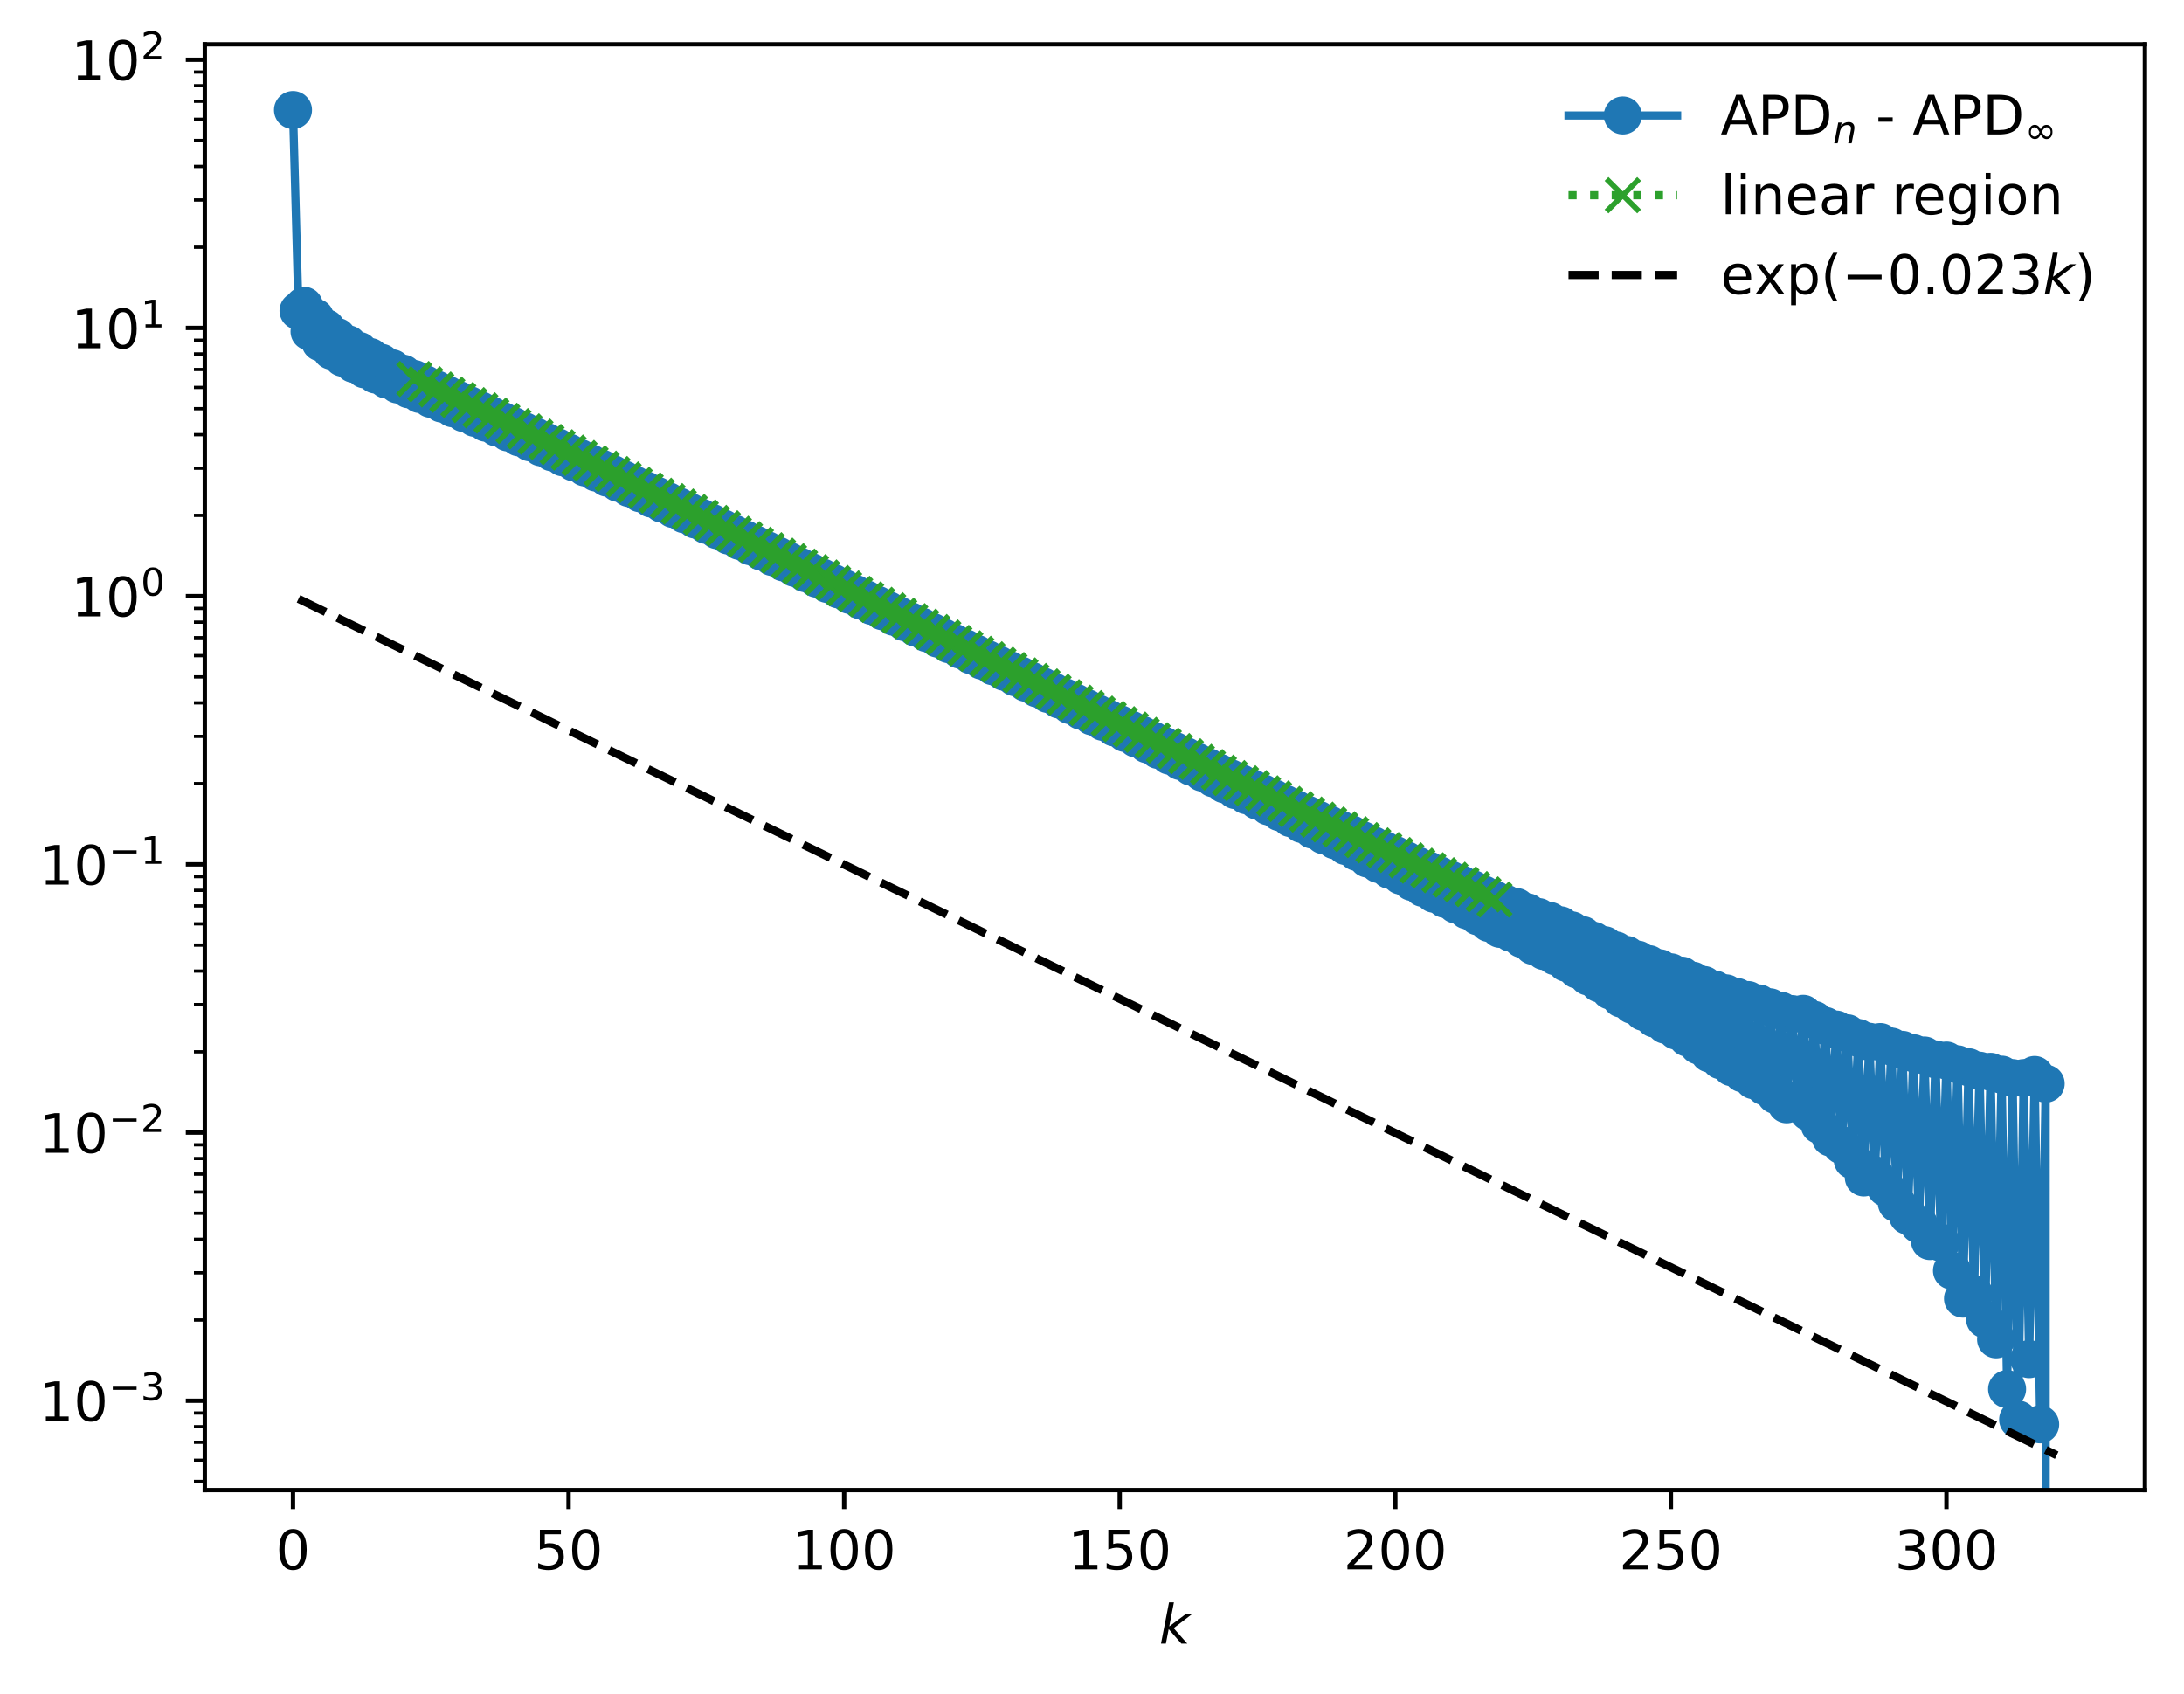 <?xml version="1.0" encoding="utf-8" standalone="no"?>
<!DOCTYPE svg PUBLIC "-//W3C//DTD SVG 1.1//EN"
  "http://www.w3.org/Graphics/SVG/1.1/DTD/svg11.dtd">
<!-- Created with matplotlib (https://matplotlib.org/) -->
<svg height="311.825pt" version="1.1" viewBox="0 0 402.02 311.825" width="402.02pt" xmlns="http://www.w3.org/2000/svg" xmlns:xlink="http://www.w3.org/1999/xlink">
 <defs>
  <style type="text/css">
*{stroke-linecap:butt;stroke-linejoin:round;}
  </style>
 </defs>
 <g id="figure_1">
  <g id="patch_1">
   <path d="M 0 311.825 
L 402.02 311.825 
L 402.02 0 
L 0 0 
z
" style="fill:#ffffff;"/>
  </g>
  <g id="axes_1">
   <g id="patch_2">
    <path d="M 37.7 274.269 
L 394.82 274.269 
L 394.82 8.157 
L 37.7 8.157 
z
" style="fill:#ffffff;"/>
   </g>
   <g id="matplotlib.axis_1">
    <g id="xtick_1">
     <g id="line2d_1">
      <defs>
       <path d="M 0 0 
L 0 3.5 
" id="m570bbcb17f" style="stroke:#000000;stroke-width:0.8;"/>
      </defs>
      <g>
       <use style="stroke:#000000;stroke-width:0.8;" x="53.933" xlink:href="#m570bbcb17f" y="274.269"/>
      </g>
     </g>
     <g id="text_1">
      <!-- 0 -->
      <defs>
       <path d="M 31.781 66.406 
Q 24.172 66.406 20.328 58.906 
Q 16.5 51.422 16.5 36.375 
Q 16.5 21.391 20.328 13.891 
Q 24.172 6.391 31.781 6.391 
Q 39.453 6.391 43.281 13.891 
Q 47.125 21.391 47.125 36.375 
Q 47.125 51.422 43.281 58.906 
Q 39.453 66.406 31.781 66.406 
z
M 31.781 74.219 
Q 44.047 74.219 50.516 64.516 
Q 56.984 54.828 56.984 36.375 
Q 56.984 17.969 50.516 8.266 
Q 44.047 -1.422 31.781 -1.422 
Q 19.531 -1.422 13.062 8.266 
Q 6.594 17.969 6.594 36.375 
Q 6.594 54.828 13.062 64.516 
Q 19.531 74.219 31.781 74.219 
z
" id="DejaVuSans-48"/>
      </defs>
      <g transform="translate(50.751 288.867)scale(0.1 -0.1)">
       <use xlink:href="#DejaVuSans-48"/>
      </g>
     </g>
    </g>
    <g id="xtick_2">
     <g id="line2d_2">
      <g>
       <use style="stroke:#000000;stroke-width:0.8;" x="104.66" xlink:href="#m570bbcb17f" y="274.269"/>
      </g>
     </g>
     <g id="text_2">
      <!-- 50 -->
      <defs>
       <path d="M 10.797 72.906 
L 49.516 72.906 
L 49.516 64.594 
L 19.828 64.594 
L 19.828 46.734 
Q 21.969 47.469 24.109 47.828 
Q 26.266 48.188 28.422 48.188 
Q 40.625 48.188 47.75 41.5 
Q 54.891 34.812 54.891 23.391 
Q 54.891 11.625 47.562 5.094 
Q 40.234 -1.422 26.906 -1.422 
Q 22.312 -1.422 17.547 -0.641 
Q 12.797 0.141 7.719 1.703 
L 7.719 11.625 
Q 12.109 9.234 16.797 8.062 
Q 21.484 6.891 26.703 6.891 
Q 35.156 6.891 40.078 11.328 
Q 45.016 15.766 45.016 23.391 
Q 45.016 31 40.078 35.438 
Q 35.156 39.891 26.703 39.891 
Q 22.75 39.891 18.812 39.016 
Q 14.891 38.141 10.797 36.281 
z
" id="DejaVuSans-53"/>
      </defs>
      <g transform="translate(98.297 288.867)scale(0.1 -0.1)">
       <use xlink:href="#DejaVuSans-53"/>
       <use x="63.623" xlink:href="#DejaVuSans-48"/>
      </g>
     </g>
    </g>
    <g id="xtick_3">
     <g id="line2d_3">
      <g>
       <use style="stroke:#000000;stroke-width:0.8;" x="155.387" xlink:href="#m570bbcb17f" y="274.269"/>
      </g>
     </g>
     <g id="text_3">
      <!-- 100 -->
      <defs>
       <path d="M 12.406 8.297 
L 28.516 8.297 
L 28.516 63.922 
L 10.984 60.406 
L 10.984 69.391 
L 28.422 72.906 
L 38.281 72.906 
L 38.281 8.297 
L 54.391 8.297 
L 54.391 0 
L 12.406 0 
z
" id="DejaVuSans-49"/>
      </defs>
      <g transform="translate(145.844 288.867)scale(0.1 -0.1)">
       <use xlink:href="#DejaVuSans-49"/>
       <use x="63.623" xlink:href="#DejaVuSans-48"/>
       <use x="127.246" xlink:href="#DejaVuSans-48"/>
      </g>
     </g>
    </g>
    <g id="xtick_4">
     <g id="line2d_4">
      <g>
       <use style="stroke:#000000;stroke-width:0.8;" x="206.115" xlink:href="#m570bbcb17f" y="274.269"/>
      </g>
     </g>
     <g id="text_4">
      <!-- 150 -->
      <g transform="translate(196.571 288.867)scale(0.1 -0.1)">
       <use xlink:href="#DejaVuSans-49"/>
       <use x="63.623" xlink:href="#DejaVuSans-53"/>
       <use x="127.246" xlink:href="#DejaVuSans-48"/>
      </g>
     </g>
    </g>
    <g id="xtick_5">
     <g id="line2d_5">
      <g>
       <use style="stroke:#000000;stroke-width:0.8;" x="256.842" xlink:href="#m570bbcb17f" y="274.269"/>
      </g>
     </g>
     <g id="text_5">
      <!-- 200 -->
      <defs>
       <path d="M 19.188 8.297 
L 53.609 8.297 
L 53.609 0 
L 7.328 0 
L 7.328 8.297 
Q 12.938 14.109 22.625 23.891 
Q 32.328 33.688 34.812 36.531 
Q 39.547 41.844 41.422 45.531 
Q 43.312 49.219 43.312 52.781 
Q 43.312 58.594 39.234 62.25 
Q 35.156 65.922 28.609 65.922 
Q 23.969 65.922 18.812 64.312 
Q 13.672 62.703 7.812 59.422 
L 7.812 69.391 
Q 13.766 71.781 18.938 73 
Q 24.125 74.219 28.422 74.219 
Q 39.75 74.219 46.484 68.547 
Q 53.219 62.891 53.219 53.422 
Q 53.219 48.922 51.531 44.891 
Q 49.859 40.875 45.406 35.406 
Q 44.188 33.984 37.641 27.219 
Q 31.109 20.453 19.188 8.297 
z
" id="DejaVuSans-50"/>
      </defs>
      <g transform="translate(247.298 288.867)scale(0.1 -0.1)">
       <use xlink:href="#DejaVuSans-50"/>
       <use x="63.623" xlink:href="#DejaVuSans-48"/>
       <use x="127.246" xlink:href="#DejaVuSans-48"/>
      </g>
     </g>
    </g>
    <g id="xtick_6">
     <g id="line2d_6">
      <g>
       <use style="stroke:#000000;stroke-width:0.8;" x="307.569" xlink:href="#m570bbcb17f" y="274.269"/>
      </g>
     </g>
     <g id="text_6">
      <!-- 250 -->
      <g transform="translate(298.025 288.867)scale(0.1 -0.1)">
       <use xlink:href="#DejaVuSans-50"/>
       <use x="63.623" xlink:href="#DejaVuSans-53"/>
       <use x="127.246" xlink:href="#DejaVuSans-48"/>
      </g>
     </g>
    </g>
    <g id="xtick_7">
     <g id="line2d_7">
      <g>
       <use style="stroke:#000000;stroke-width:0.8;" x="358.296" xlink:href="#m570bbcb17f" y="274.269"/>
      </g>
     </g>
     <g id="text_7">
      <!-- 300 -->
      <defs>
       <path d="M 40.578 39.312 
Q 47.656 37.797 51.625 33 
Q 55.609 28.219 55.609 21.188 
Q 55.609 10.406 48.188 4.484 
Q 40.766 -1.422 27.094 -1.422 
Q 22.516 -1.422 17.656 -0.516 
Q 12.797 0.391 7.625 2.203 
L 7.625 11.719 
Q 11.719 9.328 16.594 8.109 
Q 21.484 6.891 26.812 6.891 
Q 36.078 6.891 40.938 10.547 
Q 45.797 14.203 45.797 21.188 
Q 45.797 27.641 41.281 31.266 
Q 36.766 34.906 28.719 34.906 
L 20.219 34.906 
L 20.219 43.016 
L 29.109 43.016 
Q 36.375 43.016 40.234 45.922 
Q 44.094 48.828 44.094 54.297 
Q 44.094 59.906 40.109 62.906 
Q 36.141 65.922 28.719 65.922 
Q 24.656 65.922 20.016 65.031 
Q 15.375 64.156 9.812 62.312 
L 9.812 71.094 
Q 15.438 72.656 20.344 73.438 
Q 25.25 74.219 29.594 74.219 
Q 40.828 74.219 47.359 69.109 
Q 53.906 64.016 53.906 55.328 
Q 53.906 49.266 50.438 45.094 
Q 46.969 40.922 40.578 39.312 
z
" id="DejaVuSans-51"/>
      </defs>
      <g transform="translate(348.753 288.867)scale(0.1 -0.1)">
       <use xlink:href="#DejaVuSans-51"/>
       <use x="63.623" xlink:href="#DejaVuSans-48"/>
       <use x="127.246" xlink:href="#DejaVuSans-48"/>
      </g>
     </g>
    </g>
    <g id="text_8">
     <!-- $ k $ -->
     <defs>
      <path d="M 18.312 75.984 
L 27.297 75.984 
L 18.703 31.688 
L 49.516 54.688 
L 61.188 54.688 
L 26.812 28.516 
L 51.906 0 
L 41.016 0 
L 17.672 26.703 
L 12.5 0 
L 3.516 0 
z
" id="DejaVuSans-Oblique-107"/>
     </defs>
     <g transform="translate(213.36 302.545)scale(0.1 -0.1)">
      <use transform="translate(0 0.016)" xlink:href="#DejaVuSans-Oblique-107"/>
     </g>
    </g>
   </g>
   <g id="matplotlib.axis_2">
    <g id="ytick_1">
     <g id="line2d_8">
      <defs>
       <path d="M 0 0 
L -3.5 0 
" id="mdb7d12d488" style="stroke:#000000;stroke-width:0.8;"/>
      </defs>
      <g>
       <use style="stroke:#000000;stroke-width:0.8;" x="37.7" xlink:href="#mdb7d12d488" y="257.83"/>
      </g>
     </g>
     <g id="text_9">
      <!-- $\mathdefault{10^{-3}}$ -->
      <defs>
       <path d="M 10.594 35.5 
L 73.188 35.5 
L 73.188 27.203 
L 10.594 27.203 
z
" id="DejaVuSans-8722"/>
      </defs>
      <g transform="translate(7.2 261.629)scale(0.1 -0.1)">
       <use transform="translate(0 0.766)" xlink:href="#DejaVuSans-49"/>
       <use transform="translate(63.623 0.766)" xlink:href="#DejaVuSans-48"/>
       <use transform="translate(128.203 39.047)scale(0.7)" xlink:href="#DejaVuSans-8722"/>
       <use transform="translate(186.855 39.047)scale(0.7)" xlink:href="#DejaVuSans-51"/>
      </g>
     </g>
    </g>
    <g id="ytick_2">
     <g id="line2d_9">
      <g>
       <use style="stroke:#000000;stroke-width:0.8;" x="37.7" xlink:href="#mdb7d12d488" y="208.464"/>
      </g>
     </g>
     <g id="text_10">
      <!-- $\mathdefault{10^{-2}}$ -->
      <g transform="translate(7.2 212.263)scale(0.1 -0.1)">
       <use transform="translate(0 0.766)" xlink:href="#DejaVuSans-49"/>
       <use transform="translate(63.623 0.766)" xlink:href="#DejaVuSans-48"/>
       <use transform="translate(128.203 39.047)scale(0.7)" xlink:href="#DejaVuSans-8722"/>
       <use transform="translate(186.855 39.047)scale(0.7)" xlink:href="#DejaVuSans-50"/>
      </g>
     </g>
    </g>
    <g id="ytick_3">
     <g id="line2d_10">
      <g>
       <use style="stroke:#000000;stroke-width:0.8;" x="37.7" xlink:href="#mdb7d12d488" y="159.098"/>
      </g>
     </g>
     <g id="text_11">
      <!-- $\mathdefault{10^{-1}}$ -->
      <g transform="translate(7.2 162.897)scale(0.1 -0.1)">
       <use transform="translate(0 0.684)" xlink:href="#DejaVuSans-49"/>
       <use transform="translate(63.623 0.684)" xlink:href="#DejaVuSans-48"/>
       <use transform="translate(128.203 38.966)scale(0.7)" xlink:href="#DejaVuSans-8722"/>
       <use transform="translate(186.855 38.966)scale(0.7)" xlink:href="#DejaVuSans-49"/>
      </g>
     </g>
    </g>
    <g id="ytick_4">
     <g id="line2d_11">
      <g>
       <use style="stroke:#000000;stroke-width:0.8;" x="37.7" xlink:href="#mdb7d12d488" y="109.731"/>
      </g>
     </g>
     <g id="text_12">
      <!-- $\mathdefault{10^{0}}$ -->
      <g transform="translate(13.1 113.531)scale(0.1 -0.1)">
       <use transform="translate(0 0.766)" xlink:href="#DejaVuSans-49"/>
       <use transform="translate(63.623 0.766)" xlink:href="#DejaVuSans-48"/>
       <use transform="translate(128.203 39.047)scale(0.7)" xlink:href="#DejaVuSans-48"/>
      </g>
     </g>
    </g>
    <g id="ytick_5">
     <g id="line2d_12">
      <g>
       <use style="stroke:#000000;stroke-width:0.8;" x="37.7" xlink:href="#mdb7d12d488" y="60.365"/>
      </g>
     </g>
     <g id="text_13">
      <!-- $\mathdefault{10^{1}}$ -->
      <g transform="translate(13.1 64.165)scale(0.1 -0.1)">
       <use transform="translate(0 0.684)" xlink:href="#DejaVuSans-49"/>
       <use transform="translate(63.623 0.684)" xlink:href="#DejaVuSans-48"/>
       <use transform="translate(128.203 38.966)scale(0.7)" xlink:href="#DejaVuSans-49"/>
      </g>
     </g>
    </g>
    <g id="ytick_6">
     <g id="line2d_13">
      <g>
       <use style="stroke:#000000;stroke-width:0.8;" x="37.7" xlink:href="#mdb7d12d488" y="10.999"/>
      </g>
     </g>
     <g id="text_14">
      <!-- $\mathdefault{10^{2}}$ -->
      <g transform="translate(13.1 14.798)scale(0.1 -0.1)">
       <use transform="translate(0 0.766)" xlink:href="#DejaVuSans-49"/>
       <use transform="translate(63.623 0.766)" xlink:href="#DejaVuSans-48"/>
       <use transform="translate(128.203 39.047)scale(0.7)" xlink:href="#DejaVuSans-50"/>
      </g>
     </g>
    </g>
    <g id="ytick_7">
     <g id="line2d_14">
      <defs>
       <path d="M 0 0 
L -2 0 
" id="m42760ef1c3" style="stroke:#000000;stroke-width:0.6;"/>
      </defs>
      <g>
       <use style="stroke:#000000;stroke-width:0.6;" x="37.7" xlink:href="#m42760ef1c3" y="272.69"/>
      </g>
     </g>
    </g>
    <g id="ytick_8">
     <g id="line2d_15">
      <g>
       <use style="stroke:#000000;stroke-width:0.6;" x="37.7" xlink:href="#m42760ef1c3" y="268.782"/>
      </g>
     </g>
    </g>
    <g id="ytick_9">
     <g id="line2d_16">
      <g>
       <use style="stroke:#000000;stroke-width:0.6;" x="37.7" xlink:href="#m42760ef1c3" y="265.477"/>
      </g>
     </g>
    </g>
    <g id="ytick_10">
     <g id="line2d_17">
      <g>
       <use style="stroke:#000000;stroke-width:0.6;" x="37.7" xlink:href="#m42760ef1c3" y="262.614"/>
      </g>
     </g>
    </g>
    <g id="ytick_11">
     <g id="line2d_18">
      <g>
       <use style="stroke:#000000;stroke-width:0.6;" x="37.7" xlink:href="#m42760ef1c3" y="260.089"/>
      </g>
     </g>
    </g>
    <g id="ytick_12">
     <g id="line2d_19">
      <g>
       <use style="stroke:#000000;stroke-width:0.6;" x="37.7" xlink:href="#m42760ef1c3" y="242.969"/>
      </g>
     </g>
    </g>
    <g id="ytick_13">
     <g id="line2d_20">
      <g>
       <use style="stroke:#000000;stroke-width:0.6;" x="37.7" xlink:href="#m42760ef1c3" y="234.276"/>
      </g>
     </g>
    </g>
    <g id="ytick_14">
     <g id="line2d_21">
      <g>
       <use style="stroke:#000000;stroke-width:0.6;" x="37.7" xlink:href="#m42760ef1c3" y="228.108"/>
      </g>
     </g>
    </g>
    <g id="ytick_15">
     <g id="line2d_22">
      <g>
       <use style="stroke:#000000;stroke-width:0.6;" x="37.7" xlink:href="#m42760ef1c3" y="223.324"/>
      </g>
     </g>
    </g>
    <g id="ytick_16">
     <g id="line2d_23">
      <g>
       <use style="stroke:#000000;stroke-width:0.6;" x="37.7" xlink:href="#m42760ef1c3" y="219.415"/>
      </g>
     </g>
    </g>
    <g id="ytick_17">
     <g id="line2d_24">
      <g>
       <use style="stroke:#000000;stroke-width:0.6;" x="37.7" xlink:href="#m42760ef1c3" y="216.111"/>
      </g>
     </g>
    </g>
    <g id="ytick_18">
     <g id="line2d_25">
      <g>
       <use style="stroke:#000000;stroke-width:0.6;" x="37.7" xlink:href="#m42760ef1c3" y="213.248"/>
      </g>
     </g>
    </g>
    <g id="ytick_19">
     <g id="line2d_26">
      <g>
       <use style="stroke:#000000;stroke-width:0.6;" x="37.7" xlink:href="#m42760ef1c3" y="210.722"/>
      </g>
     </g>
    </g>
    <g id="ytick_20">
     <g id="line2d_27">
      <g>
       <use style="stroke:#000000;stroke-width:0.6;" x="37.7" xlink:href="#m42760ef1c3" y="193.603"/>
      </g>
     </g>
    </g>
    <g id="ytick_21">
     <g id="line2d_28">
      <g>
       <use style="stroke:#000000;stroke-width:0.6;" x="37.7" xlink:href="#m42760ef1c3" y="184.91"/>
      </g>
     </g>
    </g>
    <g id="ytick_22">
     <g id="line2d_29">
      <g>
       <use style="stroke:#000000;stroke-width:0.6;" x="37.7" xlink:href="#m42760ef1c3" y="178.742"/>
      </g>
     </g>
    </g>
    <g id="ytick_23">
     <g id="line2d_30">
      <g>
       <use style="stroke:#000000;stroke-width:0.6;" x="37.7" xlink:href="#m42760ef1c3" y="173.958"/>
      </g>
     </g>
    </g>
    <g id="ytick_24">
     <g id="line2d_31">
      <g>
       <use style="stroke:#000000;stroke-width:0.6;" x="37.7" xlink:href="#m42760ef1c3" y="170.049"/>
      </g>
     </g>
    </g>
    <g id="ytick_25">
     <g id="line2d_32">
      <g>
       <use style="stroke:#000000;stroke-width:0.6;" x="37.7" xlink:href="#m42760ef1c3" y="166.744"/>
      </g>
     </g>
    </g>
    <g id="ytick_26">
     <g id="line2d_33">
      <g>
       <use style="stroke:#000000;stroke-width:0.6;" x="37.7" xlink:href="#m42760ef1c3" y="163.882"/>
      </g>
     </g>
    </g>
    <g id="ytick_27">
     <g id="line2d_34">
      <g>
       <use style="stroke:#000000;stroke-width:0.6;" x="37.7" xlink:href="#m42760ef1c3" y="161.356"/>
      </g>
     </g>
    </g>
    <g id="ytick_28">
     <g id="line2d_35">
      <g>
       <use style="stroke:#000000;stroke-width:0.6;" x="37.7" xlink:href="#m42760ef1c3" y="144.237"/>
      </g>
     </g>
    </g>
    <g id="ytick_29">
     <g id="line2d_36">
      <g>
       <use style="stroke:#000000;stroke-width:0.6;" x="37.7" xlink:href="#m42760ef1c3" y="135.544"/>
      </g>
     </g>
    </g>
    <g id="ytick_30">
     <g id="line2d_37">
      <g>
       <use style="stroke:#000000;stroke-width:0.6;" x="37.7" xlink:href="#m42760ef1c3" y="129.376"/>
      </g>
     </g>
    </g>
    <g id="ytick_31">
     <g id="line2d_38">
      <g>
       <use style="stroke:#000000;stroke-width:0.6;" x="37.7" xlink:href="#m42760ef1c3" y="124.592"/>
      </g>
     </g>
    </g>
    <g id="ytick_32">
     <g id="line2d_39">
      <g>
       <use style="stroke:#000000;stroke-width:0.6;" x="37.7" xlink:href="#m42760ef1c3" y="120.683"/>
      </g>
     </g>
    </g>
    <g id="ytick_33">
     <g id="line2d_40">
      <g>
       <use style="stroke:#000000;stroke-width:0.6;" x="37.7" xlink:href="#m42760ef1c3" y="117.378"/>
      </g>
     </g>
    </g>
    <g id="ytick_34">
     <g id="line2d_41">
      <g>
       <use style="stroke:#000000;stroke-width:0.6;" x="37.7" xlink:href="#m42760ef1c3" y="114.515"/>
      </g>
     </g>
    </g>
    <g id="ytick_35">
     <g id="line2d_42">
      <g>
       <use style="stroke:#000000;stroke-width:0.6;" x="37.7" xlink:href="#m42760ef1c3" y="111.99"/>
      </g>
     </g>
    </g>
    <g id="ytick_36">
     <g id="line2d_43">
      <g>
       <use style="stroke:#000000;stroke-width:0.6;" x="37.7" xlink:href="#m42760ef1c3" y="94.871"/>
      </g>
     </g>
    </g>
    <g id="ytick_37">
     <g id="line2d_44">
      <g>
       <use style="stroke:#000000;stroke-width:0.6;" x="37.7" xlink:href="#m42760ef1c3" y="86.178"/>
      </g>
     </g>
    </g>
    <g id="ytick_38">
     <g id="line2d_45">
      <g>
       <use style="stroke:#000000;stroke-width:0.6;" x="37.7" xlink:href="#m42760ef1c3" y="80.01"/>
      </g>
     </g>
    </g>
    <g id="ytick_39">
     <g id="line2d_46">
      <g>
       <use style="stroke:#000000;stroke-width:0.6;" x="37.7" xlink:href="#m42760ef1c3" y="75.226"/>
      </g>
     </g>
    </g>
    <g id="ytick_40">
     <g id="line2d_47">
      <g>
       <use style="stroke:#000000;stroke-width:0.6;" x="37.7" xlink:href="#m42760ef1c3" y="71.317"/>
      </g>
     </g>
    </g>
    <g id="ytick_41">
     <g id="line2d_48">
      <g>
       <use style="stroke:#000000;stroke-width:0.6;" x="37.7" xlink:href="#m42760ef1c3" y="68.012"/>
      </g>
     </g>
    </g>
    <g id="ytick_42">
     <g id="line2d_49">
      <g>
       <use style="stroke:#000000;stroke-width:0.6;" x="37.7" xlink:href="#m42760ef1c3" y="65.149"/>
      </g>
     </g>
    </g>
    <g id="ytick_43">
     <g id="line2d_50">
      <g>
       <use style="stroke:#000000;stroke-width:0.6;" x="37.7" xlink:href="#m42760ef1c3" y="62.624"/>
      </g>
     </g>
    </g>
    <g id="ytick_44">
     <g id="line2d_51">
      <g>
       <use style="stroke:#000000;stroke-width:0.6;" x="37.7" xlink:href="#m42760ef1c3" y="45.505"/>
      </g>
     </g>
    </g>
    <g id="ytick_45">
     <g id="line2d_52">
      <g>
       <use style="stroke:#000000;stroke-width:0.6;" x="37.7" xlink:href="#m42760ef1c3" y="36.812"/>
      </g>
     </g>
    </g>
    <g id="ytick_46">
     <g id="line2d_53">
      <g>
       <use style="stroke:#000000;stroke-width:0.6;" x="37.7" xlink:href="#m42760ef1c3" y="30.644"/>
      </g>
     </g>
    </g>
    <g id="ytick_47">
     <g id="line2d_54">
      <g>
       <use style="stroke:#000000;stroke-width:0.6;" x="37.7" xlink:href="#m42760ef1c3" y="25.86"/>
      </g>
     </g>
    </g>
    <g id="ytick_48">
     <g id="line2d_55">
      <g>
       <use style="stroke:#000000;stroke-width:0.6;" x="37.7" xlink:href="#m42760ef1c3" y="21.951"/>
      </g>
     </g>
    </g>
    <g id="ytick_49">
     <g id="line2d_56">
      <g>
       <use style="stroke:#000000;stroke-width:0.6;" x="37.7" xlink:href="#m42760ef1c3" y="18.646"/>
      </g>
     </g>
    </g>
    <g id="ytick_50">
     <g id="line2d_57">
      <g>
       <use style="stroke:#000000;stroke-width:0.6;" x="37.7" xlink:href="#m42760ef1c3" y="15.783"/>
      </g>
     </g>
    </g>
    <g id="ytick_51">
     <g id="line2d_58">
      <g>
       <use style="stroke:#000000;stroke-width:0.6;" x="37.7" xlink:href="#m42760ef1c3" y="13.258"/>
      </g>
     </g>
    </g>
   </g>
   <g id="line2d_59">
    <path clip-path="url(#pb4021bfe56)" d="M 53.933 20.253 
L 54.947 57.204 
L 55.962 56.28 
L 56.976 61.016 
L 57.991 58.455 
L 59.005 63.013 
L 60.02 60.421 
L 61.035 64.558 
L 62.049 62.017 
L 63.064 65.841 
L 64.078 63.377 
L 65.093 66.965 
L 66.107 64.589 
L 67.122 67.987 
L 68.136 65.708 
L 69.151 68.949 
L 70.165 66.767 
L 71.18 69.873 
L 72.195 67.789 
L 73.209 70.773 
L 74.224 68.783 
L 75.238 71.658 
L 76.253 69.762 
L 77.267 72.535 
L 78.282 70.73 
L 79.296 73.409 
L 80.311 71.692 
L 81.325 74.283 
L 82.34 72.653 
L 83.355 75.158 
L 84.369 73.611 
L 85.384 76.036 
L 86.398 74.569 
L 87.413 76.919 
L 88.427 75.531 
L 89.442 77.81 
L 90.456 76.493 
L 91.471 78.701 
L 92.485 77.461 
L 93.5 79.603 
L 94.515 78.429 
L 95.529 80.508 
L 96.544 79.398 
L 97.558 81.419 
L 98.573 80.373 
L 99.587 82.337 
L 100.602 81.351 
L 101.616 83.257 
L 102.631 82.33 
L 103.645 84.183 
L 104.66 83.309 
L 105.675 85.113 
L 106.689 84.292 
L 107.704 86.048 
L 108.718 85.276 
L 109.733 86.986 
L 110.747 86.262 
L 111.762 87.933 
L 112.776 87.255 
L 113.791 88.883 
L 114.805 88.249 
L 115.82 89.839 
L 116.835 89.247 
L 117.849 90.801 
L 118.864 90.248 
L 119.878 91.767 
L 120.893 91.243 
L 121.907 92.723 
L 122.922 92.235 
L 123.936 93.689 
L 124.951 93.236 
L 125.965 94.664 
L 126.98 94.236 
L 127.995 95.635 
L 129.009 95.242 
L 130.024 96.618 
L 131.038 96.247 
L 132.053 97.594 
L 133.067 97.246 
L 134.082 98.578 
L 135.096 98.252 
L 136.111 99.562 
L 137.125 99.254 
L 138.14 100.548 
L 139.155 100.262 
L 140.169 101.54 
L 141.184 101.277 
L 142.198 102.538 
L 143.213 102.282 
L 144.227 103.529 
L 145.242 103.29 
L 146.256 104.524 
L 147.271 104.293 
L 148.285 105.515 
L 149.3 105.292 
L 150.315 106.506 
L 151.329 106.291 
L 152.344 107.499 
L 153.358 107.295 
L 154.373 108.498 
L 155.387 108.301 
L 156.402 109.504 
L 157.416 109.315 
L 158.431 110.513 
L 159.445 110.322 
L 160.46 111.521 
L 161.475 111.327 
L 162.489 112.52 
L 163.504 112.329 
L 164.518 113.527 
L 165.533 113.332 
L 166.547 114.53 
L 167.562 114.336 
L 168.576 115.535 
L 169.591 115.332 
L 170.605 116.548 
L 171.62 116.334 
L 172.635 117.556 
L 173.649 117.338 
L 174.664 118.573 
L 175.678 118.34 
L 176.693 119.575 
L 177.707 119.337 
L 178.722 120.597 
L 179.736 120.347 
L 180.751 121.612 
L 181.765 121.348 
L 182.78 122.638 
L 183.795 122.347 
L 184.809 123.64 
L 185.824 123.335 
L 186.838 124.656 
L 187.853 124.323 
L 188.867 125.679 
L 189.882 125.343 
L 190.896 126.717 
L 191.911 126.341 
L 192.925 127.737 
L 193.94 127.328 
L 194.955 128.754 
L 195.969 128.338 
L 196.984 129.794 
L 197.998 129.346 
L 199.013 130.834 
L 200.027 130.338 
L 201.042 131.862 
L 202.056 131.344 
L 203.071 132.877 
L 204.085 132.308 
L 205.1 133.894 
L 206.115 133.298 
L 207.129 134.925 
L 208.144 134.292 
L 209.158 135.945 
L 210.173 135.262 
L 211.187 136.998 
L 212.202 136.262 
L 213.216 138.04 
L 214.231 137.251 
L 215.245 139.081 
L 216.26 138.238 
L 217.275 140.088 
L 218.289 139.203 
L 219.304 141.137 
L 220.318 140.23 
L 221.333 142.214 
L 222.347 141.199 
L 223.362 143.263 
L 224.376 142.218 
L 225.391 144.359 
L 226.405 143.214 
L 227.42 145.441 
L 228.435 144.169 
L 229.449 146.386 
L 230.464 145.068 
L 231.478 147.385 
L 232.493 146.022 
L 233.507 148.43 
L 234.522 146.957 
L 235.536 149.492 
L 236.551 147.976 
L 237.565 150.586 
L 238.58 148.946 
L 239.595 151.652 
L 240.609 149.931 
L 241.624 152.721 
L 242.638 150.875 
L 243.653 153.743 
L 244.667 151.744 
L 245.682 154.648 
L 246.696 152.656 
L 247.711 155.729 
L 248.725 153.552 
L 249.74 156.804 
L 250.755 154.634 
L 251.769 158.045 
L 252.784 155.606 
L 253.798 159.049 
L 254.813 156.468 
L 255.827 160.127 
L 256.842 157.38 
L 257.856 161.176 
L 258.871 158.355 
L 259.885 162.329 
L 260.9 159.338 
L 261.915 163.431 
L 262.929 160.19 
L 263.944 164.511 
L 264.958 161.097 
L 265.973 165.461 
L 266.987 161.927 
L 268.002 166.485 
L 269.016 162.784 
L 270.031 167.558 
L 271.045 163.651 
L 272.06 168.681 
L 273.075 164.631 
L 274.089 169.897 
L 275.104 165.566 
L 276.118 170.98 
L 277.133 166.338 
L 278.147 171.703 
L 279.162 166.959 
L 280.176 172.831 
L 281.191 167.927 
L 282.205 174.103 
L 283.22 168.801 
L 284.235 175.07 
L 285.249 169.509 
L 286.264 176.013 
L 287.278 170.317 
L 288.293 177.22 
L 289.307 171.247 
L 290.322 178.466 
L 291.336 172.127 
L 292.351 179.742 
L 293.365 173.174 
L 294.38 181.005 
L 295.395 173.986 
L 296.409 182.33 
L 297.424 174.947 
L 298.438 183.807 
L 299.453 175.775 
L 300.467 184.966 
L 301.482 176.635 
L 302.496 186.243 
L 303.511 177.462 
L 304.525 187.475 
L 305.54 178.224 
L 306.555 188.626 
L 307.569 178.967 
L 308.584 189.72 
L 309.598 179.583 
L 310.613 191 
L 311.627 180.513 
L 312.642 192.425 
L 313.656 181.306 
L 314.671 193.906 
L 315.685 182.151 
L 316.7 195.159 
L 317.715 182.84 
L 318.729 196.431 
L 319.744 183.517 
L 320.758 197.565 
L 321.773 184.073 
L 322.787 198.833 
L 323.802 184.7 
L 324.816 199.948 
L 325.831 185.414 
L 326.845 201.53 
L 327.86 186.064 
L 328.875 203.26 
L 329.889 186.662 
L 330.904 202.438 
L 331.918 186.612 
L 332.933 204.68 
L 333.947 187.731 
L 334.962 207.071 
L 335.976 188.835 
L 336.991 209.392 
L 338.005 189.507 
L 339.02 210.8 
L 340.035 190.19 
L 341.049 213.551 
L 342.064 191.055 
L 343.078 216.733 
L 344.093 191.754 
L 345.107 216.315 
L 346.122 191.802 
L 347.136 218.594 
L 348.151 192.64 
L 349.165 221.471 
L 350.18 193.239 
L 351.195 223.773 
L 352.209 193.859 
L 353.224 225.373 
L 354.238 194.283 
L 355.253 228.437 
L 356.267 194.994 
L 357.282 228.721 
L 358.296 195.207 
L 359.311 233.883 
L 360.325 195.9 
L 361.34 239.034 
L 362.355 196.439 
L 363.369 238.194 
L 364.384 197.081 
L 365.398 242.817 
L 366.413 197.284 
L 367.427 246.526 
L 368.442 197.806 
L 369.456 255.689 
L 370.471 198.442 
L 371.485 261.29 
L 372.5 198.442 
L 373.515 250.172 
L 374.529 197.864 
L 375.544 262.173 
L 376.558 199.464 
L 376.561 312.825 
L 376.561 312.825 
" style="fill:none;stroke:#1f77b4;stroke-linecap:square;stroke-width:1.5;"/>
    <defs>
     <path d="M 0 3 
C 0.796 3 1.559 2.684 2.121 2.121 
C 2.684 1.559 3 0.796 3 0 
C 3 -0.796 2.684 -1.559 2.121 -2.121 
C 1.559 -2.684 0.796 -3 0 -3 
C -0.796 -3 -1.559 -2.684 -2.121 -2.121 
C -2.684 -1.559 -3 -0.796 -3 0 
C -3 0.796 -2.684 1.559 -2.121 2.121 
C -1.559 2.684 -0.796 3 0 3 
z
" id="me71eab4111" style="stroke:#1f77b4;"/>
    </defs>
    <g clip-path="url(#pb4021bfe56)">
     <use style="fill:#1f77b4;stroke:#1f77b4;" x="53.933" xlink:href="#me71eab4111" y="20.253"/>
     <use style="fill:#1f77b4;stroke:#1f77b4;" x="54.947" xlink:href="#me71eab4111" y="57.204"/>
     <use style="fill:#1f77b4;stroke:#1f77b4;" x="55.962" xlink:href="#me71eab4111" y="56.28"/>
     <use style="fill:#1f77b4;stroke:#1f77b4;" x="56.976" xlink:href="#me71eab4111" y="61.016"/>
     <use style="fill:#1f77b4;stroke:#1f77b4;" x="57.991" xlink:href="#me71eab4111" y="58.455"/>
     <use style="fill:#1f77b4;stroke:#1f77b4;" x="59.005" xlink:href="#me71eab4111" y="63.013"/>
     <use style="fill:#1f77b4;stroke:#1f77b4;" x="60.02" xlink:href="#me71eab4111" y="60.421"/>
     <use style="fill:#1f77b4;stroke:#1f77b4;" x="61.035" xlink:href="#me71eab4111" y="64.558"/>
     <use style="fill:#1f77b4;stroke:#1f77b4;" x="62.049" xlink:href="#me71eab4111" y="62.017"/>
     <use style="fill:#1f77b4;stroke:#1f77b4;" x="63.064" xlink:href="#me71eab4111" y="65.841"/>
     <use style="fill:#1f77b4;stroke:#1f77b4;" x="64.078" xlink:href="#me71eab4111" y="63.377"/>
     <use style="fill:#1f77b4;stroke:#1f77b4;" x="65.093" xlink:href="#me71eab4111" y="66.965"/>
     <use style="fill:#1f77b4;stroke:#1f77b4;" x="66.107" xlink:href="#me71eab4111" y="64.589"/>
     <use style="fill:#1f77b4;stroke:#1f77b4;" x="67.122" xlink:href="#me71eab4111" y="67.987"/>
     <use style="fill:#1f77b4;stroke:#1f77b4;" x="68.136" xlink:href="#me71eab4111" y="65.708"/>
     <use style="fill:#1f77b4;stroke:#1f77b4;" x="69.151" xlink:href="#me71eab4111" y="68.949"/>
     <use style="fill:#1f77b4;stroke:#1f77b4;" x="70.165" xlink:href="#me71eab4111" y="66.767"/>
     <use style="fill:#1f77b4;stroke:#1f77b4;" x="71.18" xlink:href="#me71eab4111" y="69.873"/>
     <use style="fill:#1f77b4;stroke:#1f77b4;" x="72.195" xlink:href="#me71eab4111" y="67.789"/>
     <use style="fill:#1f77b4;stroke:#1f77b4;" x="73.209" xlink:href="#me71eab4111" y="70.773"/>
     <use style="fill:#1f77b4;stroke:#1f77b4;" x="74.224" xlink:href="#me71eab4111" y="68.783"/>
     <use style="fill:#1f77b4;stroke:#1f77b4;" x="75.238" xlink:href="#me71eab4111" y="71.658"/>
     <use style="fill:#1f77b4;stroke:#1f77b4;" x="76.253" xlink:href="#me71eab4111" y="69.762"/>
     <use style="fill:#1f77b4;stroke:#1f77b4;" x="77.267" xlink:href="#me71eab4111" y="72.535"/>
     <use style="fill:#1f77b4;stroke:#1f77b4;" x="78.282" xlink:href="#me71eab4111" y="70.73"/>
     <use style="fill:#1f77b4;stroke:#1f77b4;" x="79.296" xlink:href="#me71eab4111" y="73.409"/>
     <use style="fill:#1f77b4;stroke:#1f77b4;" x="80.311" xlink:href="#me71eab4111" y="71.692"/>
     <use style="fill:#1f77b4;stroke:#1f77b4;" x="81.325" xlink:href="#me71eab4111" y="74.283"/>
     <use style="fill:#1f77b4;stroke:#1f77b4;" x="82.34" xlink:href="#me71eab4111" y="72.653"/>
     <use style="fill:#1f77b4;stroke:#1f77b4;" x="83.355" xlink:href="#me71eab4111" y="75.158"/>
     <use style="fill:#1f77b4;stroke:#1f77b4;" x="84.369" xlink:href="#me71eab4111" y="73.611"/>
     <use style="fill:#1f77b4;stroke:#1f77b4;" x="85.384" xlink:href="#me71eab4111" y="76.036"/>
     <use style="fill:#1f77b4;stroke:#1f77b4;" x="86.398" xlink:href="#me71eab4111" y="74.569"/>
     <use style="fill:#1f77b4;stroke:#1f77b4;" x="87.413" xlink:href="#me71eab4111" y="76.919"/>
     <use style="fill:#1f77b4;stroke:#1f77b4;" x="88.427" xlink:href="#me71eab4111" y="75.531"/>
     <use style="fill:#1f77b4;stroke:#1f77b4;" x="89.442" xlink:href="#me71eab4111" y="77.81"/>
     <use style="fill:#1f77b4;stroke:#1f77b4;" x="90.456" xlink:href="#me71eab4111" y="76.493"/>
     <use style="fill:#1f77b4;stroke:#1f77b4;" x="91.471" xlink:href="#me71eab4111" y="78.701"/>
     <use style="fill:#1f77b4;stroke:#1f77b4;" x="92.485" xlink:href="#me71eab4111" y="77.461"/>
     <use style="fill:#1f77b4;stroke:#1f77b4;" x="93.5" xlink:href="#me71eab4111" y="79.603"/>
     <use style="fill:#1f77b4;stroke:#1f77b4;" x="94.515" xlink:href="#me71eab4111" y="78.429"/>
     <use style="fill:#1f77b4;stroke:#1f77b4;" x="95.529" xlink:href="#me71eab4111" y="80.508"/>
     <use style="fill:#1f77b4;stroke:#1f77b4;" x="96.544" xlink:href="#me71eab4111" y="79.398"/>
     <use style="fill:#1f77b4;stroke:#1f77b4;" x="97.558" xlink:href="#me71eab4111" y="81.419"/>
     <use style="fill:#1f77b4;stroke:#1f77b4;" x="98.573" xlink:href="#me71eab4111" y="80.373"/>
     <use style="fill:#1f77b4;stroke:#1f77b4;" x="99.587" xlink:href="#me71eab4111" y="82.337"/>
     <use style="fill:#1f77b4;stroke:#1f77b4;" x="100.602" xlink:href="#me71eab4111" y="81.351"/>
     <use style="fill:#1f77b4;stroke:#1f77b4;" x="101.616" xlink:href="#me71eab4111" y="83.257"/>
     <use style="fill:#1f77b4;stroke:#1f77b4;" x="102.631" xlink:href="#me71eab4111" y="82.33"/>
     <use style="fill:#1f77b4;stroke:#1f77b4;" x="103.645" xlink:href="#me71eab4111" y="84.183"/>
     <use style="fill:#1f77b4;stroke:#1f77b4;" x="104.66" xlink:href="#me71eab4111" y="83.309"/>
     <use style="fill:#1f77b4;stroke:#1f77b4;" x="105.675" xlink:href="#me71eab4111" y="85.113"/>
     <use style="fill:#1f77b4;stroke:#1f77b4;" x="106.689" xlink:href="#me71eab4111" y="84.292"/>
     <use style="fill:#1f77b4;stroke:#1f77b4;" x="107.704" xlink:href="#me71eab4111" y="86.048"/>
     <use style="fill:#1f77b4;stroke:#1f77b4;" x="108.718" xlink:href="#me71eab4111" y="85.276"/>
     <use style="fill:#1f77b4;stroke:#1f77b4;" x="109.733" xlink:href="#me71eab4111" y="86.986"/>
     <use style="fill:#1f77b4;stroke:#1f77b4;" x="110.747" xlink:href="#me71eab4111" y="86.262"/>
     <use style="fill:#1f77b4;stroke:#1f77b4;" x="111.762" xlink:href="#me71eab4111" y="87.933"/>
     <use style="fill:#1f77b4;stroke:#1f77b4;" x="112.776" xlink:href="#me71eab4111" y="87.255"/>
     <use style="fill:#1f77b4;stroke:#1f77b4;" x="113.791" xlink:href="#me71eab4111" y="88.883"/>
     <use style="fill:#1f77b4;stroke:#1f77b4;" x="114.805" xlink:href="#me71eab4111" y="88.249"/>
     <use style="fill:#1f77b4;stroke:#1f77b4;" x="115.82" xlink:href="#me71eab4111" y="89.839"/>
     <use style="fill:#1f77b4;stroke:#1f77b4;" x="116.835" xlink:href="#me71eab4111" y="89.247"/>
     <use style="fill:#1f77b4;stroke:#1f77b4;" x="117.849" xlink:href="#me71eab4111" y="90.801"/>
     <use style="fill:#1f77b4;stroke:#1f77b4;" x="118.864" xlink:href="#me71eab4111" y="90.248"/>
     <use style="fill:#1f77b4;stroke:#1f77b4;" x="119.878" xlink:href="#me71eab4111" y="91.767"/>
     <use style="fill:#1f77b4;stroke:#1f77b4;" x="120.893" xlink:href="#me71eab4111" y="91.243"/>
     <use style="fill:#1f77b4;stroke:#1f77b4;" x="121.907" xlink:href="#me71eab4111" y="92.723"/>
     <use style="fill:#1f77b4;stroke:#1f77b4;" x="122.922" xlink:href="#me71eab4111" y="92.235"/>
     <use style="fill:#1f77b4;stroke:#1f77b4;" x="123.936" xlink:href="#me71eab4111" y="93.689"/>
     <use style="fill:#1f77b4;stroke:#1f77b4;" x="124.951" xlink:href="#me71eab4111" y="93.236"/>
     <use style="fill:#1f77b4;stroke:#1f77b4;" x="125.965" xlink:href="#me71eab4111" y="94.664"/>
     <use style="fill:#1f77b4;stroke:#1f77b4;" x="126.98" xlink:href="#me71eab4111" y="94.236"/>
     <use style="fill:#1f77b4;stroke:#1f77b4;" x="127.995" xlink:href="#me71eab4111" y="95.635"/>
     <use style="fill:#1f77b4;stroke:#1f77b4;" x="129.009" xlink:href="#me71eab4111" y="95.242"/>
     <use style="fill:#1f77b4;stroke:#1f77b4;" x="130.024" xlink:href="#me71eab4111" y="96.618"/>
     <use style="fill:#1f77b4;stroke:#1f77b4;" x="131.038" xlink:href="#me71eab4111" y="96.247"/>
     <use style="fill:#1f77b4;stroke:#1f77b4;" x="132.053" xlink:href="#me71eab4111" y="97.594"/>
     <use style="fill:#1f77b4;stroke:#1f77b4;" x="133.067" xlink:href="#me71eab4111" y="97.246"/>
     <use style="fill:#1f77b4;stroke:#1f77b4;" x="134.082" xlink:href="#me71eab4111" y="98.578"/>
     <use style="fill:#1f77b4;stroke:#1f77b4;" x="135.096" xlink:href="#me71eab4111" y="98.252"/>
     <use style="fill:#1f77b4;stroke:#1f77b4;" x="136.111" xlink:href="#me71eab4111" y="99.562"/>
     <use style="fill:#1f77b4;stroke:#1f77b4;" x="137.125" xlink:href="#me71eab4111" y="99.254"/>
     <use style="fill:#1f77b4;stroke:#1f77b4;" x="138.14" xlink:href="#me71eab4111" y="100.548"/>
     <use style="fill:#1f77b4;stroke:#1f77b4;" x="139.155" xlink:href="#me71eab4111" y="100.262"/>
     <use style="fill:#1f77b4;stroke:#1f77b4;" x="140.169" xlink:href="#me71eab4111" y="101.54"/>
     <use style="fill:#1f77b4;stroke:#1f77b4;" x="141.184" xlink:href="#me71eab4111" y="101.277"/>
     <use style="fill:#1f77b4;stroke:#1f77b4;" x="142.198" xlink:href="#me71eab4111" y="102.538"/>
     <use style="fill:#1f77b4;stroke:#1f77b4;" x="143.213" xlink:href="#me71eab4111" y="102.282"/>
     <use style="fill:#1f77b4;stroke:#1f77b4;" x="144.227" xlink:href="#me71eab4111" y="103.529"/>
     <use style="fill:#1f77b4;stroke:#1f77b4;" x="145.242" xlink:href="#me71eab4111" y="103.29"/>
     <use style="fill:#1f77b4;stroke:#1f77b4;" x="146.256" xlink:href="#me71eab4111" y="104.524"/>
     <use style="fill:#1f77b4;stroke:#1f77b4;" x="147.271" xlink:href="#me71eab4111" y="104.293"/>
     <use style="fill:#1f77b4;stroke:#1f77b4;" x="148.285" xlink:href="#me71eab4111" y="105.515"/>
     <use style="fill:#1f77b4;stroke:#1f77b4;" x="149.3" xlink:href="#me71eab4111" y="105.292"/>
     <use style="fill:#1f77b4;stroke:#1f77b4;" x="150.315" xlink:href="#me71eab4111" y="106.506"/>
     <use style="fill:#1f77b4;stroke:#1f77b4;" x="151.329" xlink:href="#me71eab4111" y="106.291"/>
     <use style="fill:#1f77b4;stroke:#1f77b4;" x="152.344" xlink:href="#me71eab4111" y="107.499"/>
     <use style="fill:#1f77b4;stroke:#1f77b4;" x="153.358" xlink:href="#me71eab4111" y="107.295"/>
     <use style="fill:#1f77b4;stroke:#1f77b4;" x="154.373" xlink:href="#me71eab4111" y="108.498"/>
     <use style="fill:#1f77b4;stroke:#1f77b4;" x="155.387" xlink:href="#me71eab4111" y="108.301"/>
     <use style="fill:#1f77b4;stroke:#1f77b4;" x="156.402" xlink:href="#me71eab4111" y="109.504"/>
     <use style="fill:#1f77b4;stroke:#1f77b4;" x="157.416" xlink:href="#me71eab4111" y="109.315"/>
     <use style="fill:#1f77b4;stroke:#1f77b4;" x="158.431" xlink:href="#me71eab4111" y="110.513"/>
     <use style="fill:#1f77b4;stroke:#1f77b4;" x="159.445" xlink:href="#me71eab4111" y="110.322"/>
     <use style="fill:#1f77b4;stroke:#1f77b4;" x="160.46" xlink:href="#me71eab4111" y="111.521"/>
     <use style="fill:#1f77b4;stroke:#1f77b4;" x="161.475" xlink:href="#me71eab4111" y="111.327"/>
     <use style="fill:#1f77b4;stroke:#1f77b4;" x="162.489" xlink:href="#me71eab4111" y="112.52"/>
     <use style="fill:#1f77b4;stroke:#1f77b4;" x="163.504" xlink:href="#me71eab4111" y="112.329"/>
     <use style="fill:#1f77b4;stroke:#1f77b4;" x="164.518" xlink:href="#me71eab4111" y="113.527"/>
     <use style="fill:#1f77b4;stroke:#1f77b4;" x="165.533" xlink:href="#me71eab4111" y="113.332"/>
     <use style="fill:#1f77b4;stroke:#1f77b4;" x="166.547" xlink:href="#me71eab4111" y="114.53"/>
     <use style="fill:#1f77b4;stroke:#1f77b4;" x="167.562" xlink:href="#me71eab4111" y="114.336"/>
     <use style="fill:#1f77b4;stroke:#1f77b4;" x="168.576" xlink:href="#me71eab4111" y="115.535"/>
     <use style="fill:#1f77b4;stroke:#1f77b4;" x="169.591" xlink:href="#me71eab4111" y="115.332"/>
     <use style="fill:#1f77b4;stroke:#1f77b4;" x="170.605" xlink:href="#me71eab4111" y="116.548"/>
     <use style="fill:#1f77b4;stroke:#1f77b4;" x="171.62" xlink:href="#me71eab4111" y="116.334"/>
     <use style="fill:#1f77b4;stroke:#1f77b4;" x="172.635" xlink:href="#me71eab4111" y="117.556"/>
     <use style="fill:#1f77b4;stroke:#1f77b4;" x="173.649" xlink:href="#me71eab4111" y="117.338"/>
     <use style="fill:#1f77b4;stroke:#1f77b4;" x="174.664" xlink:href="#me71eab4111" y="118.573"/>
     <use style="fill:#1f77b4;stroke:#1f77b4;" x="175.678" xlink:href="#me71eab4111" y="118.34"/>
     <use style="fill:#1f77b4;stroke:#1f77b4;" x="176.693" xlink:href="#me71eab4111" y="119.575"/>
     <use style="fill:#1f77b4;stroke:#1f77b4;" x="177.707" xlink:href="#me71eab4111" y="119.337"/>
     <use style="fill:#1f77b4;stroke:#1f77b4;" x="178.722" xlink:href="#me71eab4111" y="120.597"/>
     <use style="fill:#1f77b4;stroke:#1f77b4;" x="179.736" xlink:href="#me71eab4111" y="120.347"/>
     <use style="fill:#1f77b4;stroke:#1f77b4;" x="180.751" xlink:href="#me71eab4111" y="121.612"/>
     <use style="fill:#1f77b4;stroke:#1f77b4;" x="181.765" xlink:href="#me71eab4111" y="121.348"/>
     <use style="fill:#1f77b4;stroke:#1f77b4;" x="182.78" xlink:href="#me71eab4111" y="122.638"/>
     <use style="fill:#1f77b4;stroke:#1f77b4;" x="183.795" xlink:href="#me71eab4111" y="122.347"/>
     <use style="fill:#1f77b4;stroke:#1f77b4;" x="184.809" xlink:href="#me71eab4111" y="123.64"/>
     <use style="fill:#1f77b4;stroke:#1f77b4;" x="185.824" xlink:href="#me71eab4111" y="123.335"/>
     <use style="fill:#1f77b4;stroke:#1f77b4;" x="186.838" xlink:href="#me71eab4111" y="124.656"/>
     <use style="fill:#1f77b4;stroke:#1f77b4;" x="187.853" xlink:href="#me71eab4111" y="124.323"/>
     <use style="fill:#1f77b4;stroke:#1f77b4;" x="188.867" xlink:href="#me71eab4111" y="125.679"/>
     <use style="fill:#1f77b4;stroke:#1f77b4;" x="189.882" xlink:href="#me71eab4111" y="125.343"/>
     <use style="fill:#1f77b4;stroke:#1f77b4;" x="190.896" xlink:href="#me71eab4111" y="126.717"/>
     <use style="fill:#1f77b4;stroke:#1f77b4;" x="191.911" xlink:href="#me71eab4111" y="126.341"/>
     <use style="fill:#1f77b4;stroke:#1f77b4;" x="192.925" xlink:href="#me71eab4111" y="127.737"/>
     <use style="fill:#1f77b4;stroke:#1f77b4;" x="193.94" xlink:href="#me71eab4111" y="127.328"/>
     <use style="fill:#1f77b4;stroke:#1f77b4;" x="194.955" xlink:href="#me71eab4111" y="128.754"/>
     <use style="fill:#1f77b4;stroke:#1f77b4;" x="195.969" xlink:href="#me71eab4111" y="128.338"/>
     <use style="fill:#1f77b4;stroke:#1f77b4;" x="196.984" xlink:href="#me71eab4111" y="129.794"/>
     <use style="fill:#1f77b4;stroke:#1f77b4;" x="197.998" xlink:href="#me71eab4111" y="129.346"/>
     <use style="fill:#1f77b4;stroke:#1f77b4;" x="199.013" xlink:href="#me71eab4111" y="130.834"/>
     <use style="fill:#1f77b4;stroke:#1f77b4;" x="200.027" xlink:href="#me71eab4111" y="130.338"/>
     <use style="fill:#1f77b4;stroke:#1f77b4;" x="201.042" xlink:href="#me71eab4111" y="131.862"/>
     <use style="fill:#1f77b4;stroke:#1f77b4;" x="202.056" xlink:href="#me71eab4111" y="131.344"/>
     <use style="fill:#1f77b4;stroke:#1f77b4;" x="203.071" xlink:href="#me71eab4111" y="132.877"/>
     <use style="fill:#1f77b4;stroke:#1f77b4;" x="204.085" xlink:href="#me71eab4111" y="132.308"/>
     <use style="fill:#1f77b4;stroke:#1f77b4;" x="205.1" xlink:href="#me71eab4111" y="133.894"/>
     <use style="fill:#1f77b4;stroke:#1f77b4;" x="206.115" xlink:href="#me71eab4111" y="133.298"/>
     <use style="fill:#1f77b4;stroke:#1f77b4;" x="207.129" xlink:href="#me71eab4111" y="134.925"/>
     <use style="fill:#1f77b4;stroke:#1f77b4;" x="208.144" xlink:href="#me71eab4111" y="134.292"/>
     <use style="fill:#1f77b4;stroke:#1f77b4;" x="209.158" xlink:href="#me71eab4111" y="135.945"/>
     <use style="fill:#1f77b4;stroke:#1f77b4;" x="210.173" xlink:href="#me71eab4111" y="135.262"/>
     <use style="fill:#1f77b4;stroke:#1f77b4;" x="211.187" xlink:href="#me71eab4111" y="136.998"/>
     <use style="fill:#1f77b4;stroke:#1f77b4;" x="212.202" xlink:href="#me71eab4111" y="136.262"/>
     <use style="fill:#1f77b4;stroke:#1f77b4;" x="213.216" xlink:href="#me71eab4111" y="138.04"/>
     <use style="fill:#1f77b4;stroke:#1f77b4;" x="214.231" xlink:href="#me71eab4111" y="137.251"/>
     <use style="fill:#1f77b4;stroke:#1f77b4;" x="215.245" xlink:href="#me71eab4111" y="139.081"/>
     <use style="fill:#1f77b4;stroke:#1f77b4;" x="216.26" xlink:href="#me71eab4111" y="138.238"/>
     <use style="fill:#1f77b4;stroke:#1f77b4;" x="217.275" xlink:href="#me71eab4111" y="140.088"/>
     <use style="fill:#1f77b4;stroke:#1f77b4;" x="218.289" xlink:href="#me71eab4111" y="139.203"/>
     <use style="fill:#1f77b4;stroke:#1f77b4;" x="219.304" xlink:href="#me71eab4111" y="141.137"/>
     <use style="fill:#1f77b4;stroke:#1f77b4;" x="220.318" xlink:href="#me71eab4111" y="140.23"/>
     <use style="fill:#1f77b4;stroke:#1f77b4;" x="221.333" xlink:href="#me71eab4111" y="142.214"/>
     <use style="fill:#1f77b4;stroke:#1f77b4;" x="222.347" xlink:href="#me71eab4111" y="141.199"/>
     <use style="fill:#1f77b4;stroke:#1f77b4;" x="223.362" xlink:href="#me71eab4111" y="143.263"/>
     <use style="fill:#1f77b4;stroke:#1f77b4;" x="224.376" xlink:href="#me71eab4111" y="142.218"/>
     <use style="fill:#1f77b4;stroke:#1f77b4;" x="225.391" xlink:href="#me71eab4111" y="144.359"/>
     <use style="fill:#1f77b4;stroke:#1f77b4;" x="226.405" xlink:href="#me71eab4111" y="143.214"/>
     <use style="fill:#1f77b4;stroke:#1f77b4;" x="227.42" xlink:href="#me71eab4111" y="145.441"/>
     <use style="fill:#1f77b4;stroke:#1f77b4;" x="228.435" xlink:href="#me71eab4111" y="144.169"/>
     <use style="fill:#1f77b4;stroke:#1f77b4;" x="229.449" xlink:href="#me71eab4111" y="146.386"/>
     <use style="fill:#1f77b4;stroke:#1f77b4;" x="230.464" xlink:href="#me71eab4111" y="145.068"/>
     <use style="fill:#1f77b4;stroke:#1f77b4;" x="231.478" xlink:href="#me71eab4111" y="147.385"/>
     <use style="fill:#1f77b4;stroke:#1f77b4;" x="232.493" xlink:href="#me71eab4111" y="146.022"/>
     <use style="fill:#1f77b4;stroke:#1f77b4;" x="233.507" xlink:href="#me71eab4111" y="148.43"/>
     <use style="fill:#1f77b4;stroke:#1f77b4;" x="234.522" xlink:href="#me71eab4111" y="146.957"/>
     <use style="fill:#1f77b4;stroke:#1f77b4;" x="235.536" xlink:href="#me71eab4111" y="149.492"/>
     <use style="fill:#1f77b4;stroke:#1f77b4;" x="236.551" xlink:href="#me71eab4111" y="147.976"/>
     <use style="fill:#1f77b4;stroke:#1f77b4;" x="237.565" xlink:href="#me71eab4111" y="150.586"/>
     <use style="fill:#1f77b4;stroke:#1f77b4;" x="238.58" xlink:href="#me71eab4111" y="148.946"/>
     <use style="fill:#1f77b4;stroke:#1f77b4;" x="239.595" xlink:href="#me71eab4111" y="151.652"/>
     <use style="fill:#1f77b4;stroke:#1f77b4;" x="240.609" xlink:href="#me71eab4111" y="149.931"/>
     <use style="fill:#1f77b4;stroke:#1f77b4;" x="241.624" xlink:href="#me71eab4111" y="152.721"/>
     <use style="fill:#1f77b4;stroke:#1f77b4;" x="242.638" xlink:href="#me71eab4111" y="150.875"/>
     <use style="fill:#1f77b4;stroke:#1f77b4;" x="243.653" xlink:href="#me71eab4111" y="153.743"/>
     <use style="fill:#1f77b4;stroke:#1f77b4;" x="244.667" xlink:href="#me71eab4111" y="151.744"/>
     <use style="fill:#1f77b4;stroke:#1f77b4;" x="245.682" xlink:href="#me71eab4111" y="154.648"/>
     <use style="fill:#1f77b4;stroke:#1f77b4;" x="246.696" xlink:href="#me71eab4111" y="152.656"/>
     <use style="fill:#1f77b4;stroke:#1f77b4;" x="247.711" xlink:href="#me71eab4111" y="155.729"/>
     <use style="fill:#1f77b4;stroke:#1f77b4;" x="248.725" xlink:href="#me71eab4111" y="153.552"/>
     <use style="fill:#1f77b4;stroke:#1f77b4;" x="249.74" xlink:href="#me71eab4111" y="156.804"/>
     <use style="fill:#1f77b4;stroke:#1f77b4;" x="250.755" xlink:href="#me71eab4111" y="154.634"/>
     <use style="fill:#1f77b4;stroke:#1f77b4;" x="251.769" xlink:href="#me71eab4111" y="158.045"/>
     <use style="fill:#1f77b4;stroke:#1f77b4;" x="252.784" xlink:href="#me71eab4111" y="155.606"/>
     <use style="fill:#1f77b4;stroke:#1f77b4;" x="253.798" xlink:href="#me71eab4111" y="159.049"/>
     <use style="fill:#1f77b4;stroke:#1f77b4;" x="254.813" xlink:href="#me71eab4111" y="156.468"/>
     <use style="fill:#1f77b4;stroke:#1f77b4;" x="255.827" xlink:href="#me71eab4111" y="160.127"/>
     <use style="fill:#1f77b4;stroke:#1f77b4;" x="256.842" xlink:href="#me71eab4111" y="157.38"/>
     <use style="fill:#1f77b4;stroke:#1f77b4;" x="257.856" xlink:href="#me71eab4111" y="161.176"/>
     <use style="fill:#1f77b4;stroke:#1f77b4;" x="258.871" xlink:href="#me71eab4111" y="158.355"/>
     <use style="fill:#1f77b4;stroke:#1f77b4;" x="259.885" xlink:href="#me71eab4111" y="162.329"/>
     <use style="fill:#1f77b4;stroke:#1f77b4;" x="260.9" xlink:href="#me71eab4111" y="159.338"/>
     <use style="fill:#1f77b4;stroke:#1f77b4;" x="261.915" xlink:href="#me71eab4111" y="163.431"/>
     <use style="fill:#1f77b4;stroke:#1f77b4;" x="262.929" xlink:href="#me71eab4111" y="160.19"/>
     <use style="fill:#1f77b4;stroke:#1f77b4;" x="263.944" xlink:href="#me71eab4111" y="164.511"/>
     <use style="fill:#1f77b4;stroke:#1f77b4;" x="264.958" xlink:href="#me71eab4111" y="161.097"/>
     <use style="fill:#1f77b4;stroke:#1f77b4;" x="265.973" xlink:href="#me71eab4111" y="165.461"/>
     <use style="fill:#1f77b4;stroke:#1f77b4;" x="266.987" xlink:href="#me71eab4111" y="161.927"/>
     <use style="fill:#1f77b4;stroke:#1f77b4;" x="268.002" xlink:href="#me71eab4111" y="166.485"/>
     <use style="fill:#1f77b4;stroke:#1f77b4;" x="269.016" xlink:href="#me71eab4111" y="162.784"/>
     <use style="fill:#1f77b4;stroke:#1f77b4;" x="270.031" xlink:href="#me71eab4111" y="167.558"/>
     <use style="fill:#1f77b4;stroke:#1f77b4;" x="271.045" xlink:href="#me71eab4111" y="163.651"/>
     <use style="fill:#1f77b4;stroke:#1f77b4;" x="272.06" xlink:href="#me71eab4111" y="168.681"/>
     <use style="fill:#1f77b4;stroke:#1f77b4;" x="273.075" xlink:href="#me71eab4111" y="164.631"/>
     <use style="fill:#1f77b4;stroke:#1f77b4;" x="274.089" xlink:href="#me71eab4111" y="169.897"/>
     <use style="fill:#1f77b4;stroke:#1f77b4;" x="275.104" xlink:href="#me71eab4111" y="165.566"/>
     <use style="fill:#1f77b4;stroke:#1f77b4;" x="276.118" xlink:href="#me71eab4111" y="170.98"/>
     <use style="fill:#1f77b4;stroke:#1f77b4;" x="277.133" xlink:href="#me71eab4111" y="166.338"/>
     <use style="fill:#1f77b4;stroke:#1f77b4;" x="278.147" xlink:href="#me71eab4111" y="171.703"/>
     <use style="fill:#1f77b4;stroke:#1f77b4;" x="279.162" xlink:href="#me71eab4111" y="166.959"/>
     <use style="fill:#1f77b4;stroke:#1f77b4;" x="280.176" xlink:href="#me71eab4111" y="172.831"/>
     <use style="fill:#1f77b4;stroke:#1f77b4;" x="281.191" xlink:href="#me71eab4111" y="167.927"/>
     <use style="fill:#1f77b4;stroke:#1f77b4;" x="282.205" xlink:href="#me71eab4111" y="174.103"/>
     <use style="fill:#1f77b4;stroke:#1f77b4;" x="283.22" xlink:href="#me71eab4111" y="168.801"/>
     <use style="fill:#1f77b4;stroke:#1f77b4;" x="284.235" xlink:href="#me71eab4111" y="175.07"/>
     <use style="fill:#1f77b4;stroke:#1f77b4;" x="285.249" xlink:href="#me71eab4111" y="169.509"/>
     <use style="fill:#1f77b4;stroke:#1f77b4;" x="286.264" xlink:href="#me71eab4111" y="176.013"/>
     <use style="fill:#1f77b4;stroke:#1f77b4;" x="287.278" xlink:href="#me71eab4111" y="170.317"/>
     <use style="fill:#1f77b4;stroke:#1f77b4;" x="288.293" xlink:href="#me71eab4111" y="177.22"/>
     <use style="fill:#1f77b4;stroke:#1f77b4;" x="289.307" xlink:href="#me71eab4111" y="171.247"/>
     <use style="fill:#1f77b4;stroke:#1f77b4;" x="290.322" xlink:href="#me71eab4111" y="178.466"/>
     <use style="fill:#1f77b4;stroke:#1f77b4;" x="291.336" xlink:href="#me71eab4111" y="172.127"/>
     <use style="fill:#1f77b4;stroke:#1f77b4;" x="292.351" xlink:href="#me71eab4111" y="179.742"/>
     <use style="fill:#1f77b4;stroke:#1f77b4;" x="293.365" xlink:href="#me71eab4111" y="173.174"/>
     <use style="fill:#1f77b4;stroke:#1f77b4;" x="294.38" xlink:href="#me71eab4111" y="181.005"/>
     <use style="fill:#1f77b4;stroke:#1f77b4;" x="295.395" xlink:href="#me71eab4111" y="173.986"/>
     <use style="fill:#1f77b4;stroke:#1f77b4;" x="296.409" xlink:href="#me71eab4111" y="182.33"/>
     <use style="fill:#1f77b4;stroke:#1f77b4;" x="297.424" xlink:href="#me71eab4111" y="174.947"/>
     <use style="fill:#1f77b4;stroke:#1f77b4;" x="298.438" xlink:href="#me71eab4111" y="183.807"/>
     <use style="fill:#1f77b4;stroke:#1f77b4;" x="299.453" xlink:href="#me71eab4111" y="175.775"/>
     <use style="fill:#1f77b4;stroke:#1f77b4;" x="300.467" xlink:href="#me71eab4111" y="184.966"/>
     <use style="fill:#1f77b4;stroke:#1f77b4;" x="301.482" xlink:href="#me71eab4111" y="176.635"/>
     <use style="fill:#1f77b4;stroke:#1f77b4;" x="302.496" xlink:href="#me71eab4111" y="186.243"/>
     <use style="fill:#1f77b4;stroke:#1f77b4;" x="303.511" xlink:href="#me71eab4111" y="177.462"/>
     <use style="fill:#1f77b4;stroke:#1f77b4;" x="304.525" xlink:href="#me71eab4111" y="187.475"/>
     <use style="fill:#1f77b4;stroke:#1f77b4;" x="305.54" xlink:href="#me71eab4111" y="178.224"/>
     <use style="fill:#1f77b4;stroke:#1f77b4;" x="306.555" xlink:href="#me71eab4111" y="188.626"/>
     <use style="fill:#1f77b4;stroke:#1f77b4;" x="307.569" xlink:href="#me71eab4111" y="178.967"/>
     <use style="fill:#1f77b4;stroke:#1f77b4;" x="308.584" xlink:href="#me71eab4111" y="189.72"/>
     <use style="fill:#1f77b4;stroke:#1f77b4;" x="309.598" xlink:href="#me71eab4111" y="179.583"/>
     <use style="fill:#1f77b4;stroke:#1f77b4;" x="310.613" xlink:href="#me71eab4111" y="191"/>
     <use style="fill:#1f77b4;stroke:#1f77b4;" x="311.627" xlink:href="#me71eab4111" y="180.513"/>
     <use style="fill:#1f77b4;stroke:#1f77b4;" x="312.642" xlink:href="#me71eab4111" y="192.425"/>
     <use style="fill:#1f77b4;stroke:#1f77b4;" x="313.656" xlink:href="#me71eab4111" y="181.306"/>
     <use style="fill:#1f77b4;stroke:#1f77b4;" x="314.671" xlink:href="#me71eab4111" y="193.906"/>
     <use style="fill:#1f77b4;stroke:#1f77b4;" x="315.685" xlink:href="#me71eab4111" y="182.151"/>
     <use style="fill:#1f77b4;stroke:#1f77b4;" x="316.7" xlink:href="#me71eab4111" y="195.159"/>
     <use style="fill:#1f77b4;stroke:#1f77b4;" x="317.715" xlink:href="#me71eab4111" y="182.84"/>
     <use style="fill:#1f77b4;stroke:#1f77b4;" x="318.729" xlink:href="#me71eab4111" y="196.431"/>
     <use style="fill:#1f77b4;stroke:#1f77b4;" x="319.744" xlink:href="#me71eab4111" y="183.517"/>
     <use style="fill:#1f77b4;stroke:#1f77b4;" x="320.758" xlink:href="#me71eab4111" y="197.565"/>
     <use style="fill:#1f77b4;stroke:#1f77b4;" x="321.773" xlink:href="#me71eab4111" y="184.073"/>
     <use style="fill:#1f77b4;stroke:#1f77b4;" x="322.787" xlink:href="#me71eab4111" y="198.833"/>
     <use style="fill:#1f77b4;stroke:#1f77b4;" x="323.802" xlink:href="#me71eab4111" y="184.7"/>
     <use style="fill:#1f77b4;stroke:#1f77b4;" x="324.816" xlink:href="#me71eab4111" y="199.948"/>
     <use style="fill:#1f77b4;stroke:#1f77b4;" x="325.831" xlink:href="#me71eab4111" y="185.414"/>
     <use style="fill:#1f77b4;stroke:#1f77b4;" x="326.845" xlink:href="#me71eab4111" y="201.53"/>
     <use style="fill:#1f77b4;stroke:#1f77b4;" x="327.86" xlink:href="#me71eab4111" y="186.064"/>
     <use style="fill:#1f77b4;stroke:#1f77b4;" x="328.875" xlink:href="#me71eab4111" y="203.26"/>
     <use style="fill:#1f77b4;stroke:#1f77b4;" x="329.889" xlink:href="#me71eab4111" y="186.662"/>
     <use style="fill:#1f77b4;stroke:#1f77b4;" x="330.904" xlink:href="#me71eab4111" y="202.438"/>
     <use style="fill:#1f77b4;stroke:#1f77b4;" x="331.918" xlink:href="#me71eab4111" y="186.612"/>
     <use style="fill:#1f77b4;stroke:#1f77b4;" x="332.933" xlink:href="#me71eab4111" y="204.68"/>
     <use style="fill:#1f77b4;stroke:#1f77b4;" x="333.947" xlink:href="#me71eab4111" y="187.731"/>
     <use style="fill:#1f77b4;stroke:#1f77b4;" x="334.962" xlink:href="#me71eab4111" y="207.071"/>
     <use style="fill:#1f77b4;stroke:#1f77b4;" x="335.976" xlink:href="#me71eab4111" y="188.835"/>
     <use style="fill:#1f77b4;stroke:#1f77b4;" x="336.991" xlink:href="#me71eab4111" y="209.392"/>
     <use style="fill:#1f77b4;stroke:#1f77b4;" x="338.005" xlink:href="#me71eab4111" y="189.507"/>
     <use style="fill:#1f77b4;stroke:#1f77b4;" x="339.02" xlink:href="#me71eab4111" y="210.8"/>
     <use style="fill:#1f77b4;stroke:#1f77b4;" x="340.035" xlink:href="#me71eab4111" y="190.19"/>
     <use style="fill:#1f77b4;stroke:#1f77b4;" x="341.049" xlink:href="#me71eab4111" y="213.551"/>
     <use style="fill:#1f77b4;stroke:#1f77b4;" x="342.064" xlink:href="#me71eab4111" y="191.055"/>
     <use style="fill:#1f77b4;stroke:#1f77b4;" x="343.078" xlink:href="#me71eab4111" y="216.733"/>
     <use style="fill:#1f77b4;stroke:#1f77b4;" x="344.093" xlink:href="#me71eab4111" y="191.754"/>
     <use style="fill:#1f77b4;stroke:#1f77b4;" x="345.107" xlink:href="#me71eab4111" y="216.315"/>
     <use style="fill:#1f77b4;stroke:#1f77b4;" x="346.122" xlink:href="#me71eab4111" y="191.802"/>
     <use style="fill:#1f77b4;stroke:#1f77b4;" x="347.136" xlink:href="#me71eab4111" y="218.594"/>
     <use style="fill:#1f77b4;stroke:#1f77b4;" x="348.151" xlink:href="#me71eab4111" y="192.64"/>
     <use style="fill:#1f77b4;stroke:#1f77b4;" x="349.165" xlink:href="#me71eab4111" y="221.471"/>
     <use style="fill:#1f77b4;stroke:#1f77b4;" x="350.18" xlink:href="#me71eab4111" y="193.239"/>
     <use style="fill:#1f77b4;stroke:#1f77b4;" x="351.195" xlink:href="#me71eab4111" y="223.773"/>
     <use style="fill:#1f77b4;stroke:#1f77b4;" x="352.209" xlink:href="#me71eab4111" y="193.859"/>
     <use style="fill:#1f77b4;stroke:#1f77b4;" x="353.224" xlink:href="#me71eab4111" y="225.373"/>
     <use style="fill:#1f77b4;stroke:#1f77b4;" x="354.238" xlink:href="#me71eab4111" y="194.283"/>
     <use style="fill:#1f77b4;stroke:#1f77b4;" x="355.253" xlink:href="#me71eab4111" y="228.437"/>
     <use style="fill:#1f77b4;stroke:#1f77b4;" x="356.267" xlink:href="#me71eab4111" y="194.994"/>
     <use style="fill:#1f77b4;stroke:#1f77b4;" x="357.282" xlink:href="#me71eab4111" y="228.721"/>
     <use style="fill:#1f77b4;stroke:#1f77b4;" x="358.296" xlink:href="#me71eab4111" y="195.207"/>
     <use style="fill:#1f77b4;stroke:#1f77b4;" x="359.311" xlink:href="#me71eab4111" y="233.883"/>
     <use style="fill:#1f77b4;stroke:#1f77b4;" x="360.325" xlink:href="#me71eab4111" y="195.9"/>
     <use style="fill:#1f77b4;stroke:#1f77b4;" x="361.34" xlink:href="#me71eab4111" y="239.034"/>
     <use style="fill:#1f77b4;stroke:#1f77b4;" x="362.355" xlink:href="#me71eab4111" y="196.439"/>
     <use style="fill:#1f77b4;stroke:#1f77b4;" x="363.369" xlink:href="#me71eab4111" y="238.194"/>
     <use style="fill:#1f77b4;stroke:#1f77b4;" x="364.384" xlink:href="#me71eab4111" y="197.081"/>
     <use style="fill:#1f77b4;stroke:#1f77b4;" x="365.398" xlink:href="#me71eab4111" y="242.817"/>
     <use style="fill:#1f77b4;stroke:#1f77b4;" x="366.413" xlink:href="#me71eab4111" y="197.284"/>
     <use style="fill:#1f77b4;stroke:#1f77b4;" x="367.427" xlink:href="#me71eab4111" y="246.526"/>
     <use style="fill:#1f77b4;stroke:#1f77b4;" x="368.442" xlink:href="#me71eab4111" y="197.806"/>
     <use style="fill:#1f77b4;stroke:#1f77b4;" x="369.456" xlink:href="#me71eab4111" y="255.689"/>
     <use style="fill:#1f77b4;stroke:#1f77b4;" x="370.471" xlink:href="#me71eab4111" y="198.442"/>
     <use style="fill:#1f77b4;stroke:#1f77b4;" x="371.485" xlink:href="#me71eab4111" y="261.29"/>
     <use style="fill:#1f77b4;stroke:#1f77b4;" x="372.5" xlink:href="#me71eab4111" y="198.442"/>
     <use style="fill:#1f77b4;stroke:#1f77b4;" x="373.515" xlink:href="#me71eab4111" y="250.172"/>
     <use style="fill:#1f77b4;stroke:#1f77b4;" x="374.529" xlink:href="#me71eab4111" y="197.864"/>
     <use style="fill:#1f77b4;stroke:#1f77b4;" x="375.544" xlink:href="#me71eab4111" y="262.173"/>
     <use style="fill:#1f77b4;stroke:#1f77b4;" x="376.558" xlink:href="#me71eab4111" y="199.464"/>
     <use style="fill:#1f77b4;stroke:#1f77b4;" x="377.016" xlink:href="#me71eab4111" y="22452.386"/>
    </g>
   </g>
   <g id="line2d_60">
    <path clip-path="url(#pb4021bfe56)" d="M 76.253 69.762 
L 78.282 70.73 
L 80.311 71.692 
L 82.34 72.653 
L 84.369 73.611 
L 86.398 74.569 
L 88.427 75.531 
L 90.456 76.493 
L 92.485 77.461 
L 94.515 78.429 
L 96.544 79.398 
L 98.573 80.373 
L 100.602 81.351 
L 102.631 82.33 
L 104.66 83.309 
L 106.689 84.292 
L 108.718 85.276 
L 110.747 86.262 
L 112.776 87.255 
L 114.805 88.249 
L 116.835 89.247 
L 118.864 90.248 
L 120.893 91.243 
L 122.922 92.235 
L 124.951 93.236 
L 126.98 94.236 
L 129.009 95.242 
L 131.038 96.247 
L 133.067 97.246 
L 135.096 98.252 
L 137.125 99.254 
L 139.155 100.262 
L 141.184 101.277 
L 143.213 102.282 
L 145.242 103.29 
L 147.271 104.293 
L 149.3 105.292 
L 151.329 106.291 
L 153.358 107.295 
L 155.387 108.301 
L 157.416 109.315 
L 159.445 110.322 
L 161.475 111.327 
L 163.504 112.329 
L 165.533 113.332 
L 167.562 114.336 
L 169.591 115.332 
L 171.62 116.334 
L 173.649 117.338 
L 175.678 118.34 
L 177.707 119.337 
L 179.736 120.347 
L 181.765 121.348 
L 183.795 122.347 
L 185.824 123.335 
L 187.853 124.323 
L 189.882 125.343 
L 191.911 126.341 
L 193.94 127.328 
L 195.969 128.338 
L 197.998 129.346 
L 200.027 130.338 
L 202.056 131.344 
L 204.085 132.308 
L 206.115 133.298 
L 208.144 134.292 
L 210.173 135.262 
L 212.202 136.262 
L 214.231 137.251 
L 216.26 138.238 
L 218.289 139.203 
L 220.318 140.23 
L 222.347 141.199 
L 224.376 142.218 
L 226.405 143.214 
L 228.435 144.169 
L 230.464 145.068 
L 232.493 146.022 
L 234.522 146.957 
L 236.551 147.976 
L 238.58 148.946 
L 240.609 149.931 
L 242.638 150.875 
L 244.667 151.744 
L 246.696 152.656 
L 248.725 153.552 
L 250.755 154.634 
L 252.784 155.606 
L 254.813 156.468 
L 256.842 157.38 
L 258.871 158.355 
L 260.9 159.338 
L 262.929 160.19 
L 264.958 161.097 
L 266.987 161.927 
L 269.016 162.784 
L 271.045 163.651 
L 273.075 164.631 
L 275.104 165.566 
" style="fill:none;stroke:#2ca02c;stroke-dasharray:1.5,2.475;stroke-dashoffset:0;stroke-width:1.5;"/>
    <defs>
     <path d="M -3 3 
L 3 -3 
M -3 -3 
L 3 3 
" id="m8cd7f42e64" style="stroke:#2ca02c;"/>
    </defs>
    <g clip-path="url(#pb4021bfe56)">
     <use style="fill:#2ca02c;stroke:#2ca02c;" x="76.253" xlink:href="#m8cd7f42e64" y="69.762"/>
     <use style="fill:#2ca02c;stroke:#2ca02c;" x="78.282" xlink:href="#m8cd7f42e64" y="70.73"/>
     <use style="fill:#2ca02c;stroke:#2ca02c;" x="80.311" xlink:href="#m8cd7f42e64" y="71.692"/>
     <use style="fill:#2ca02c;stroke:#2ca02c;" x="82.34" xlink:href="#m8cd7f42e64" y="72.653"/>
     <use style="fill:#2ca02c;stroke:#2ca02c;" x="84.369" xlink:href="#m8cd7f42e64" y="73.611"/>
     <use style="fill:#2ca02c;stroke:#2ca02c;" x="86.398" xlink:href="#m8cd7f42e64" y="74.569"/>
     <use style="fill:#2ca02c;stroke:#2ca02c;" x="88.427" xlink:href="#m8cd7f42e64" y="75.531"/>
     <use style="fill:#2ca02c;stroke:#2ca02c;" x="90.456" xlink:href="#m8cd7f42e64" y="76.493"/>
     <use style="fill:#2ca02c;stroke:#2ca02c;" x="92.485" xlink:href="#m8cd7f42e64" y="77.461"/>
     <use style="fill:#2ca02c;stroke:#2ca02c;" x="94.515" xlink:href="#m8cd7f42e64" y="78.429"/>
     <use style="fill:#2ca02c;stroke:#2ca02c;" x="96.544" xlink:href="#m8cd7f42e64" y="79.398"/>
     <use style="fill:#2ca02c;stroke:#2ca02c;" x="98.573" xlink:href="#m8cd7f42e64" y="80.373"/>
     <use style="fill:#2ca02c;stroke:#2ca02c;" x="100.602" xlink:href="#m8cd7f42e64" y="81.351"/>
     <use style="fill:#2ca02c;stroke:#2ca02c;" x="102.631" xlink:href="#m8cd7f42e64" y="82.33"/>
     <use style="fill:#2ca02c;stroke:#2ca02c;" x="104.66" xlink:href="#m8cd7f42e64" y="83.309"/>
     <use style="fill:#2ca02c;stroke:#2ca02c;" x="106.689" xlink:href="#m8cd7f42e64" y="84.292"/>
     <use style="fill:#2ca02c;stroke:#2ca02c;" x="108.718" xlink:href="#m8cd7f42e64" y="85.276"/>
     <use style="fill:#2ca02c;stroke:#2ca02c;" x="110.747" xlink:href="#m8cd7f42e64" y="86.262"/>
     <use style="fill:#2ca02c;stroke:#2ca02c;" x="112.776" xlink:href="#m8cd7f42e64" y="87.255"/>
     <use style="fill:#2ca02c;stroke:#2ca02c;" x="114.805" xlink:href="#m8cd7f42e64" y="88.249"/>
     <use style="fill:#2ca02c;stroke:#2ca02c;" x="116.835" xlink:href="#m8cd7f42e64" y="89.247"/>
     <use style="fill:#2ca02c;stroke:#2ca02c;" x="118.864" xlink:href="#m8cd7f42e64" y="90.248"/>
     <use style="fill:#2ca02c;stroke:#2ca02c;" x="120.893" xlink:href="#m8cd7f42e64" y="91.243"/>
     <use style="fill:#2ca02c;stroke:#2ca02c;" x="122.922" xlink:href="#m8cd7f42e64" y="92.235"/>
     <use style="fill:#2ca02c;stroke:#2ca02c;" x="124.951" xlink:href="#m8cd7f42e64" y="93.236"/>
     <use style="fill:#2ca02c;stroke:#2ca02c;" x="126.98" xlink:href="#m8cd7f42e64" y="94.236"/>
     <use style="fill:#2ca02c;stroke:#2ca02c;" x="129.009" xlink:href="#m8cd7f42e64" y="95.242"/>
     <use style="fill:#2ca02c;stroke:#2ca02c;" x="131.038" xlink:href="#m8cd7f42e64" y="96.247"/>
     <use style="fill:#2ca02c;stroke:#2ca02c;" x="133.067" xlink:href="#m8cd7f42e64" y="97.246"/>
     <use style="fill:#2ca02c;stroke:#2ca02c;" x="135.096" xlink:href="#m8cd7f42e64" y="98.252"/>
     <use style="fill:#2ca02c;stroke:#2ca02c;" x="137.125" xlink:href="#m8cd7f42e64" y="99.254"/>
     <use style="fill:#2ca02c;stroke:#2ca02c;" x="139.155" xlink:href="#m8cd7f42e64" y="100.262"/>
     <use style="fill:#2ca02c;stroke:#2ca02c;" x="141.184" xlink:href="#m8cd7f42e64" y="101.277"/>
     <use style="fill:#2ca02c;stroke:#2ca02c;" x="143.213" xlink:href="#m8cd7f42e64" y="102.282"/>
     <use style="fill:#2ca02c;stroke:#2ca02c;" x="145.242" xlink:href="#m8cd7f42e64" y="103.29"/>
     <use style="fill:#2ca02c;stroke:#2ca02c;" x="147.271" xlink:href="#m8cd7f42e64" y="104.293"/>
     <use style="fill:#2ca02c;stroke:#2ca02c;" x="149.3" xlink:href="#m8cd7f42e64" y="105.292"/>
     <use style="fill:#2ca02c;stroke:#2ca02c;" x="151.329" xlink:href="#m8cd7f42e64" y="106.291"/>
     <use style="fill:#2ca02c;stroke:#2ca02c;" x="153.358" xlink:href="#m8cd7f42e64" y="107.295"/>
     <use style="fill:#2ca02c;stroke:#2ca02c;" x="155.387" xlink:href="#m8cd7f42e64" y="108.301"/>
     <use style="fill:#2ca02c;stroke:#2ca02c;" x="157.416" xlink:href="#m8cd7f42e64" y="109.315"/>
     <use style="fill:#2ca02c;stroke:#2ca02c;" x="159.445" xlink:href="#m8cd7f42e64" y="110.322"/>
     <use style="fill:#2ca02c;stroke:#2ca02c;" x="161.475" xlink:href="#m8cd7f42e64" y="111.327"/>
     <use style="fill:#2ca02c;stroke:#2ca02c;" x="163.504" xlink:href="#m8cd7f42e64" y="112.329"/>
     <use style="fill:#2ca02c;stroke:#2ca02c;" x="165.533" xlink:href="#m8cd7f42e64" y="113.332"/>
     <use style="fill:#2ca02c;stroke:#2ca02c;" x="167.562" xlink:href="#m8cd7f42e64" y="114.336"/>
     <use style="fill:#2ca02c;stroke:#2ca02c;" x="169.591" xlink:href="#m8cd7f42e64" y="115.332"/>
     <use style="fill:#2ca02c;stroke:#2ca02c;" x="171.62" xlink:href="#m8cd7f42e64" y="116.334"/>
     <use style="fill:#2ca02c;stroke:#2ca02c;" x="173.649" xlink:href="#m8cd7f42e64" y="117.338"/>
     <use style="fill:#2ca02c;stroke:#2ca02c;" x="175.678" xlink:href="#m8cd7f42e64" y="118.34"/>
     <use style="fill:#2ca02c;stroke:#2ca02c;" x="177.707" xlink:href="#m8cd7f42e64" y="119.337"/>
     <use style="fill:#2ca02c;stroke:#2ca02c;" x="179.736" xlink:href="#m8cd7f42e64" y="120.347"/>
     <use style="fill:#2ca02c;stroke:#2ca02c;" x="181.765" xlink:href="#m8cd7f42e64" y="121.348"/>
     <use style="fill:#2ca02c;stroke:#2ca02c;" x="183.795" xlink:href="#m8cd7f42e64" y="122.347"/>
     <use style="fill:#2ca02c;stroke:#2ca02c;" x="185.824" xlink:href="#m8cd7f42e64" y="123.335"/>
     <use style="fill:#2ca02c;stroke:#2ca02c;" x="187.853" xlink:href="#m8cd7f42e64" y="124.323"/>
     <use style="fill:#2ca02c;stroke:#2ca02c;" x="189.882" xlink:href="#m8cd7f42e64" y="125.343"/>
     <use style="fill:#2ca02c;stroke:#2ca02c;" x="191.911" xlink:href="#m8cd7f42e64" y="126.341"/>
     <use style="fill:#2ca02c;stroke:#2ca02c;" x="193.94" xlink:href="#m8cd7f42e64" y="127.328"/>
     <use style="fill:#2ca02c;stroke:#2ca02c;" x="195.969" xlink:href="#m8cd7f42e64" y="128.338"/>
     <use style="fill:#2ca02c;stroke:#2ca02c;" x="197.998" xlink:href="#m8cd7f42e64" y="129.346"/>
     <use style="fill:#2ca02c;stroke:#2ca02c;" x="200.027" xlink:href="#m8cd7f42e64" y="130.338"/>
     <use style="fill:#2ca02c;stroke:#2ca02c;" x="202.056" xlink:href="#m8cd7f42e64" y="131.344"/>
     <use style="fill:#2ca02c;stroke:#2ca02c;" x="204.085" xlink:href="#m8cd7f42e64" y="132.308"/>
     <use style="fill:#2ca02c;stroke:#2ca02c;" x="206.115" xlink:href="#m8cd7f42e64" y="133.298"/>
     <use style="fill:#2ca02c;stroke:#2ca02c;" x="208.144" xlink:href="#m8cd7f42e64" y="134.292"/>
     <use style="fill:#2ca02c;stroke:#2ca02c;" x="210.173" xlink:href="#m8cd7f42e64" y="135.262"/>
     <use style="fill:#2ca02c;stroke:#2ca02c;" x="212.202" xlink:href="#m8cd7f42e64" y="136.262"/>
     <use style="fill:#2ca02c;stroke:#2ca02c;" x="214.231" xlink:href="#m8cd7f42e64" y="137.251"/>
     <use style="fill:#2ca02c;stroke:#2ca02c;" x="216.26" xlink:href="#m8cd7f42e64" y="138.238"/>
     <use style="fill:#2ca02c;stroke:#2ca02c;" x="218.289" xlink:href="#m8cd7f42e64" y="139.203"/>
     <use style="fill:#2ca02c;stroke:#2ca02c;" x="220.318" xlink:href="#m8cd7f42e64" y="140.23"/>
     <use style="fill:#2ca02c;stroke:#2ca02c;" x="222.347" xlink:href="#m8cd7f42e64" y="141.199"/>
     <use style="fill:#2ca02c;stroke:#2ca02c;" x="224.376" xlink:href="#m8cd7f42e64" y="142.218"/>
     <use style="fill:#2ca02c;stroke:#2ca02c;" x="226.405" xlink:href="#m8cd7f42e64" y="143.214"/>
     <use style="fill:#2ca02c;stroke:#2ca02c;" x="228.435" xlink:href="#m8cd7f42e64" y="144.169"/>
     <use style="fill:#2ca02c;stroke:#2ca02c;" x="230.464" xlink:href="#m8cd7f42e64" y="145.068"/>
     <use style="fill:#2ca02c;stroke:#2ca02c;" x="232.493" xlink:href="#m8cd7f42e64" y="146.022"/>
     <use style="fill:#2ca02c;stroke:#2ca02c;" x="234.522" xlink:href="#m8cd7f42e64" y="146.957"/>
     <use style="fill:#2ca02c;stroke:#2ca02c;" x="236.551" xlink:href="#m8cd7f42e64" y="147.976"/>
     <use style="fill:#2ca02c;stroke:#2ca02c;" x="238.58" xlink:href="#m8cd7f42e64" y="148.946"/>
     <use style="fill:#2ca02c;stroke:#2ca02c;" x="240.609" xlink:href="#m8cd7f42e64" y="149.931"/>
     <use style="fill:#2ca02c;stroke:#2ca02c;" x="242.638" xlink:href="#m8cd7f42e64" y="150.875"/>
     <use style="fill:#2ca02c;stroke:#2ca02c;" x="244.667" xlink:href="#m8cd7f42e64" y="151.744"/>
     <use style="fill:#2ca02c;stroke:#2ca02c;" x="246.696" xlink:href="#m8cd7f42e64" y="152.656"/>
     <use style="fill:#2ca02c;stroke:#2ca02c;" x="248.725" xlink:href="#m8cd7f42e64" y="153.552"/>
     <use style="fill:#2ca02c;stroke:#2ca02c;" x="250.755" xlink:href="#m8cd7f42e64" y="154.634"/>
     <use style="fill:#2ca02c;stroke:#2ca02c;" x="252.784" xlink:href="#m8cd7f42e64" y="155.606"/>
     <use style="fill:#2ca02c;stroke:#2ca02c;" x="254.813" xlink:href="#m8cd7f42e64" y="156.468"/>
     <use style="fill:#2ca02c;stroke:#2ca02c;" x="256.842" xlink:href="#m8cd7f42e64" y="157.38"/>
     <use style="fill:#2ca02c;stroke:#2ca02c;" x="258.871" xlink:href="#m8cd7f42e64" y="158.355"/>
     <use style="fill:#2ca02c;stroke:#2ca02c;" x="260.9" xlink:href="#m8cd7f42e64" y="159.338"/>
     <use style="fill:#2ca02c;stroke:#2ca02c;" x="262.929" xlink:href="#m8cd7f42e64" y="160.19"/>
     <use style="fill:#2ca02c;stroke:#2ca02c;" x="264.958" xlink:href="#m8cd7f42e64" y="161.097"/>
     <use style="fill:#2ca02c;stroke:#2ca02c;" x="266.987" xlink:href="#m8cd7f42e64" y="161.927"/>
     <use style="fill:#2ca02c;stroke:#2ca02c;" x="269.016" xlink:href="#m8cd7f42e64" y="162.784"/>
     <use style="fill:#2ca02c;stroke:#2ca02c;" x="271.045" xlink:href="#m8cd7f42e64" y="163.651"/>
     <use style="fill:#2ca02c;stroke:#2ca02c;" x="273.075" xlink:href="#m8cd7f42e64" y="164.631"/>
     <use style="fill:#2ca02c;stroke:#2ca02c;" x="275.104" xlink:href="#m8cd7f42e64" y="165.566"/>
    </g>
   </g>
   <g id="line2d_61">
    <path clip-path="url(#pb4021bfe56)" d="M 54.947 110.226 
L 378.587 267.853 
L 378.587 267.853 
" style="fill:none;stroke:#000000;stroke-dasharray:5.55,2.4;stroke-dashoffset:0;stroke-width:1.5;"/>
   </g>
   <g id="patch_3">
    <path d="M 37.7 274.269 
L 37.7 8.157 
" style="fill:none;stroke:#000000;stroke-linecap:square;stroke-linejoin:miter;stroke-width:0.8;"/>
   </g>
   <g id="patch_4">
    <path d="M 394.82 274.269 
L 394.82 8.157 
" style="fill:none;stroke:#000000;stroke-linecap:square;stroke-linejoin:miter;stroke-width:0.8;"/>
   </g>
   <g id="patch_5">
    <path d="M 37.7 274.269 
L 394.82 274.269 
" style="fill:none;stroke:#000000;stroke-linecap:square;stroke-linejoin:miter;stroke-width:0.8;"/>
   </g>
   <g id="patch_6">
    <path d="M 37.7 8.157 
L 394.82 8.157 
" style="fill:none;stroke:#000000;stroke-linecap:square;stroke-linejoin:miter;stroke-width:0.8;"/>
   </g>
   <g id="legend_1">
    <g id="patch_7">
     <path d="M 286.72 60.213 
L 387.82 60.213 
Q 389.82 60.213 389.82 58.213 
L 389.82 15.157 
Q 389.82 13.157 387.82 13.157 
L 286.72 13.157 
Q 284.72 13.157 284.72 15.157 
L 284.72 58.213 
Q 284.72 60.213 286.72 60.213 
z
" style="fill:#ffffff;opacity:0.8;"/>
    </g>
    <g id="line2d_62">
     <path d="M 288.72 21.255 
L 308.72 21.255 
" style="fill:none;stroke:#1f77b4;stroke-linecap:square;stroke-width:1.5;"/>
    </g>
    <g id="line2d_63">
     <g>
      <use style="fill:#1f77b4;stroke:#1f77b4;" x="298.72" xlink:href="#me71eab4111" y="21.255"/>
     </g>
    </g>
    <g id="text_15">
     <!-- APD$_n$ - APD$_\infty$ -->
     <defs>
      <path d="M 34.188 63.188 
L 20.797 26.906 
L 47.609 26.906 
z
M 28.609 72.906 
L 39.797 72.906 
L 67.578 0 
L 57.328 0 
L 50.688 18.703 
L 17.828 18.703 
L 11.188 0 
L 0.781 0 
z
" id="DejaVuSans-65"/>
      <path d="M 19.672 64.797 
L 19.672 37.406 
L 32.078 37.406 
Q 38.969 37.406 42.719 40.969 
Q 46.484 44.531 46.484 51.125 
Q 46.484 57.672 42.719 61.234 
Q 38.969 64.797 32.078 64.797 
z
M 9.812 72.906 
L 32.078 72.906 
Q 44.344 72.906 50.609 67.359 
Q 56.891 61.812 56.891 51.125 
Q 56.891 40.328 50.609 34.812 
Q 44.344 29.297 32.078 29.297 
L 19.672 29.297 
L 19.672 0 
L 9.812 0 
z
" id="DejaVuSans-80"/>
      <path d="M 19.672 64.797 
L 19.672 8.109 
L 31.594 8.109 
Q 46.688 8.109 53.688 14.938 
Q 60.688 21.781 60.688 36.531 
Q 60.688 51.172 53.688 57.984 
Q 46.688 64.797 31.594 64.797 
z
M 9.812 72.906 
L 30.078 72.906 
Q 51.266 72.906 61.172 64.094 
Q 71.094 55.281 71.094 36.531 
Q 71.094 17.672 61.125 8.828 
Q 51.172 0 30.078 0 
L 9.812 0 
z
" id="DejaVuSans-68"/>
      <path d="M 55.719 33.016 
L 49.312 0 
L 40.281 0 
L 46.688 32.672 
Q 47.125 34.969 47.359 36.719 
Q 47.609 38.484 47.609 39.5 
Q 47.609 43.609 45.016 45.891 
Q 42.438 48.188 37.797 48.188 
Q 30.562 48.188 25.344 43.375 
Q 20.125 38.578 18.5 30.328 
L 12.5 0 
L 3.516 0 
L 14.109 54.688 
L 23.094 54.688 
L 21.297 46.094 
Q 25.047 50.828 30.312 53.406 
Q 35.594 56 41.406 56 
Q 48.641 56 52.609 52.094 
Q 56.594 48.188 56.594 41.109 
Q 56.594 39.359 56.375 37.359 
Q 56.156 35.359 55.719 33.016 
z
" id="DejaVuSans-Oblique-110"/>
      <path id="DejaVuSans-32"/>
      <path d="M 4.891 31.391 
L 31.203 31.391 
L 31.203 23.391 
L 4.891 23.391 
z
" id="DejaVuSans-45"/>
      <path d="M 45.562 17.047 
Q 44.047 18.797 41.656 22.906 
Q 38.375 17.047 35.5 14.453 
Q 31.891 11.328 26.266 11.328 
Q 19.672 11.328 15.328 16.266 
Q 10.75 21.438 10.75 29.984 
Q 10.75 38.188 15.328 43.75 
Q 19.438 48.688 26.375 48.688 
Q 29.938 48.688 32.562 47.219 
Q 35.641 45.609 37.75 42.828 
Q 39.703 40.328 41.656 36.969 
Q 44.922 42.828 47.797 45.406 
Q 51.422 48.531 57.031 48.531 
Q 63.625 48.531 67.969 43.609 
Q 72.562 38.422 72.562 29.891 
Q 72.562 21.688 67.969 16.109 
Q 63.875 11.188 56.938 11.188 
Q 53.375 11.188 50.734 12.641 
Q 48.094 13.969 45.562 17.047 
z
M 25.734 17.719 
Q 33.797 17.719 38.625 29.438 
Q 32.422 42.234 25.734 42.234 
Q 20.844 42.234 18.359 38.719 
Q 15.672 34.969 15.672 29.984 
Q 15.672 24.516 18.359 21.141 
Q 21.094 17.719 25.734 17.719 
z
M 57.562 42.141 
Q 50.297 42.141 44.672 30.422 
Q 50.828 17.625 57.562 17.625 
Q 62.453 17.625 64.938 21.141 
Q 67.625 24.906 67.625 29.891 
Q 67.625 35.359 64.938 38.719 
Q 62.203 42.141 57.562 42.141 
z
" id="DejaVuSans-8734"/>
     </defs>
     <g transform="translate(316.72 24.755)scale(0.1 -0.1)">
      <use transform="translate(0 0.094)" xlink:href="#DejaVuSans-65"/>
      <use transform="translate(68.408 0.094)" xlink:href="#DejaVuSans-80"/>
      <use transform="translate(128.711 0.094)" xlink:href="#DejaVuSans-68"/>
      <use transform="translate(206.67 -16.312)scale(0.7)" xlink:href="#DejaVuSans-Oblique-110"/>
      <use transform="translate(253.77 0.094)" xlink:href="#DejaVuSans-32"/>
      <use transform="translate(285.557 0.094)" xlink:href="#DejaVuSans-45"/>
      <use transform="translate(321.641 0.094)" xlink:href="#DejaVuSans-32"/>
      <use transform="translate(353.428 0.094)" xlink:href="#DejaVuSans-65"/>
      <use transform="translate(421.836 0.094)" xlink:href="#DejaVuSans-80"/>
      <use transform="translate(482.139 0.094)" xlink:href="#DejaVuSans-68"/>
      <use transform="translate(560.098 -16.312)scale(0.7)" xlink:href="#DejaVuSans-8734"/>
     </g>
    </g>
    <g id="line2d_64">
     <path d="M 288.72 35.933 
L 308.72 35.933 
" style="fill:none;stroke:#2ca02c;stroke-dasharray:1.5,2.475;stroke-dashoffset:0;stroke-width:1.5;"/>
    </g>
    <g id="line2d_65">
     <g>
      <use style="fill:#2ca02c;stroke:#2ca02c;" x="298.72" xlink:href="#m8cd7f42e64" y="35.933"/>
     </g>
    </g>
    <g id="text_16">
     <!-- linear region -->
     <defs>
      <path d="M 9.422 75.984 
L 18.406 75.984 
L 18.406 0 
L 9.422 0 
z
" id="DejaVuSans-108"/>
      <path d="M 9.422 54.688 
L 18.406 54.688 
L 18.406 0 
L 9.422 0 
z
M 9.422 75.984 
L 18.406 75.984 
L 18.406 64.594 
L 9.422 64.594 
z
" id="DejaVuSans-105"/>
      <path d="M 54.891 33.016 
L 54.891 0 
L 45.906 0 
L 45.906 32.719 
Q 45.906 40.484 42.875 44.328 
Q 39.844 48.188 33.797 48.188 
Q 26.516 48.188 22.312 43.547 
Q 18.109 38.922 18.109 30.906 
L 18.109 0 
L 9.078 0 
L 9.078 54.688 
L 18.109 54.688 
L 18.109 46.188 
Q 21.344 51.125 25.703 53.562 
Q 30.078 56 35.797 56 
Q 45.219 56 50.047 50.172 
Q 54.891 44.344 54.891 33.016 
z
" id="DejaVuSans-110"/>
      <path d="M 56.203 29.594 
L 56.203 25.203 
L 14.891 25.203 
Q 15.484 15.922 20.484 11.062 
Q 25.484 6.203 34.422 6.203 
Q 39.594 6.203 44.453 7.469 
Q 49.312 8.734 54.109 11.281 
L 54.109 2.781 
Q 49.266 0.734 44.188 -0.344 
Q 39.109 -1.422 33.891 -1.422 
Q 20.797 -1.422 13.156 6.188 
Q 5.516 13.812 5.516 26.812 
Q 5.516 40.234 12.766 48.109 
Q 20.016 56 32.328 56 
Q 43.359 56 49.781 48.891 
Q 56.203 41.797 56.203 29.594 
z
M 47.219 32.234 
Q 47.125 39.594 43.094 43.984 
Q 39.062 48.391 32.422 48.391 
Q 24.906 48.391 20.391 44.141 
Q 15.875 39.891 15.188 32.172 
z
" id="DejaVuSans-101"/>
      <path d="M 34.281 27.484 
Q 23.391 27.484 19.188 25 
Q 14.984 22.516 14.984 16.5 
Q 14.984 11.719 18.141 8.906 
Q 21.297 6.109 26.703 6.109 
Q 34.188 6.109 38.703 11.406 
Q 43.219 16.703 43.219 25.484 
L 43.219 27.484 
z
M 52.203 31.203 
L 52.203 0 
L 43.219 0 
L 43.219 8.297 
Q 40.141 3.328 35.547 0.953 
Q 30.953 -1.422 24.312 -1.422 
Q 15.922 -1.422 10.953 3.297 
Q 6 8.016 6 15.922 
Q 6 25.141 12.172 29.828 
Q 18.359 34.516 30.609 34.516 
L 43.219 34.516 
L 43.219 35.406 
Q 43.219 41.609 39.141 45 
Q 35.062 48.391 27.688 48.391 
Q 23 48.391 18.547 47.266 
Q 14.109 46.141 10.016 43.891 
L 10.016 52.203 
Q 14.938 54.109 19.578 55.047 
Q 24.219 56 28.609 56 
Q 40.484 56 46.344 49.844 
Q 52.203 43.703 52.203 31.203 
z
" id="DejaVuSans-97"/>
      <path d="M 41.109 46.297 
Q 39.594 47.172 37.812 47.578 
Q 36.031 48 33.891 48 
Q 26.266 48 22.188 43.047 
Q 18.109 38.094 18.109 28.812 
L 18.109 0 
L 9.078 0 
L 9.078 54.688 
L 18.109 54.688 
L 18.109 46.188 
Q 20.953 51.172 25.484 53.578 
Q 30.031 56 36.531 56 
Q 37.453 56 38.578 55.875 
Q 39.703 55.766 41.062 55.516 
z
" id="DejaVuSans-114"/>
      <path d="M 45.406 27.984 
Q 45.406 37.75 41.375 43.109 
Q 37.359 48.484 30.078 48.484 
Q 22.859 48.484 18.828 43.109 
Q 14.797 37.75 14.797 27.984 
Q 14.797 18.266 18.828 12.891 
Q 22.859 7.516 30.078 7.516 
Q 37.359 7.516 41.375 12.891 
Q 45.406 18.266 45.406 27.984 
z
M 54.391 6.781 
Q 54.391 -7.172 48.188 -13.984 
Q 42 -20.797 29.203 -20.797 
Q 24.469 -20.797 20.266 -20.094 
Q 16.062 -19.391 12.109 -17.922 
L 12.109 -9.188 
Q 16.062 -11.328 19.922 -12.344 
Q 23.781 -13.375 27.781 -13.375 
Q 36.625 -13.375 41.016 -8.766 
Q 45.406 -4.156 45.406 5.172 
L 45.406 9.625 
Q 42.625 4.781 38.281 2.391 
Q 33.938 0 27.875 0 
Q 17.828 0 11.672 7.656 
Q 5.516 15.328 5.516 27.984 
Q 5.516 40.672 11.672 48.328 
Q 17.828 56 27.875 56 
Q 33.938 56 38.281 53.609 
Q 42.625 51.219 45.406 46.391 
L 45.406 54.688 
L 54.391 54.688 
z
" id="DejaVuSans-103"/>
      <path d="M 30.609 48.391 
Q 23.391 48.391 19.188 42.75 
Q 14.984 37.109 14.984 27.297 
Q 14.984 17.484 19.156 11.844 
Q 23.344 6.203 30.609 6.203 
Q 37.797 6.203 41.984 11.859 
Q 46.188 17.531 46.188 27.297 
Q 46.188 37.016 41.984 42.703 
Q 37.797 48.391 30.609 48.391 
z
M 30.609 56 
Q 42.328 56 49.016 48.375 
Q 55.719 40.766 55.719 27.297 
Q 55.719 13.875 49.016 6.219 
Q 42.328 -1.422 30.609 -1.422 
Q 18.844 -1.422 12.172 6.219 
Q 5.516 13.875 5.516 27.297 
Q 5.516 40.766 12.172 48.375 
Q 18.844 56 30.609 56 
z
" id="DejaVuSans-111"/>
     </defs>
     <g transform="translate(316.72 39.433)scale(0.1 -0.1)">
      <use xlink:href="#DejaVuSans-108"/>
      <use x="27.783" xlink:href="#DejaVuSans-105"/>
      <use x="55.566" xlink:href="#DejaVuSans-110"/>
      <use x="118.945" xlink:href="#DejaVuSans-101"/>
      <use x="180.469" xlink:href="#DejaVuSans-97"/>
      <use x="241.748" xlink:href="#DejaVuSans-114"/>
      <use x="282.861" xlink:href="#DejaVuSans-32"/>
      <use x="314.648" xlink:href="#DejaVuSans-114"/>
      <use x="353.512" xlink:href="#DejaVuSans-101"/>
      <use x="415.035" xlink:href="#DejaVuSans-103"/>
      <use x="478.512" xlink:href="#DejaVuSans-105"/>
      <use x="506.295" xlink:href="#DejaVuSans-111"/>
      <use x="567.477" xlink:href="#DejaVuSans-110"/>
     </g>
    </g>
    <g id="line2d_66">
     <path d="M 288.72 50.613 
L 308.72 50.613 
" style="fill:none;stroke:#000000;stroke-dasharray:5.55,2.4;stroke-dashoffset:0;stroke-width:1.5;"/>
    </g>
    <g id="line2d_67"/>
    <g id="text_17">
     <!-- $ \exp(-0.023 k)$ -->
     <defs>
      <path d="M 54.891 54.688 
L 35.109 28.078 
L 55.906 0 
L 45.312 0 
L 29.391 21.484 
L 13.484 0 
L 2.875 0 
L 24.125 28.609 
L 4.688 54.688 
L 15.281 54.688 
L 29.781 35.203 
L 44.281 54.688 
z
" id="DejaVuSans-120"/>
      <path d="M 18.109 8.203 
L 18.109 -20.797 
L 9.078 -20.797 
L 9.078 54.688 
L 18.109 54.688 
L 18.109 46.391 
Q 20.953 51.266 25.266 53.625 
Q 29.594 56 35.594 56 
Q 45.562 56 51.781 48.094 
Q 58.016 40.188 58.016 27.297 
Q 58.016 14.406 51.781 6.484 
Q 45.562 -1.422 35.594 -1.422 
Q 29.594 -1.422 25.266 0.953 
Q 20.953 3.328 18.109 8.203 
z
M 48.688 27.297 
Q 48.688 37.203 44.609 42.844 
Q 40.531 48.484 33.406 48.484 
Q 26.266 48.484 22.188 42.844 
Q 18.109 37.203 18.109 27.297 
Q 18.109 17.391 22.188 11.75 
Q 26.266 6.109 33.406 6.109 
Q 40.531 6.109 44.609 11.75 
Q 48.688 17.391 48.688 27.297 
z
" id="DejaVuSans-112"/>
      <path d="M 31 75.875 
Q 24.469 64.656 21.281 53.656 
Q 18.109 42.672 18.109 31.391 
Q 18.109 20.125 21.312 9.062 
Q 24.516 -2 31 -13.188 
L 23.188 -13.188 
Q 15.875 -1.703 12.234 9.375 
Q 8.594 20.453 8.594 31.391 
Q 8.594 42.281 12.203 53.312 
Q 15.828 64.359 23.188 75.875 
z
" id="DejaVuSans-40"/>
      <path d="M 10.688 12.406 
L 21 12.406 
L 21 0 
L 10.688 0 
z
" id="DejaVuSans-46"/>
      <path d="M 8.016 75.875 
L 15.828 75.875 
Q 23.141 64.359 26.781 53.312 
Q 30.422 42.281 30.422 31.391 
Q 30.422 20.453 26.781 9.375 
Q 23.141 -1.703 15.828 -13.188 
L 8.016 -13.188 
Q 14.5 -2 17.703 9.062 
Q 20.906 20.125 20.906 31.391 
Q 20.906 42.672 17.703 53.656 
Q 14.5 64.656 8.016 75.875 
z
" id="DejaVuSans-41"/>
     </defs>
     <g transform="translate(316.72 54.113)scale(0.1 -0.1)">
      <use transform="translate(0 0.016)" xlink:href="#DejaVuSans-101"/>
      <use transform="translate(61.523 0.016)" xlink:href="#DejaVuSans-120"/>
      <use transform="translate(120.703 0.016)" xlink:href="#DejaVuSans-112"/>
      <use transform="translate(184.18 0.016)" xlink:href="#DejaVuSans-40"/>
      <use transform="translate(223.193 0.016)" xlink:href="#DejaVuSans-8722"/>
      <use transform="translate(306.982 0.016)" xlink:href="#DejaVuSans-48"/>
      <use transform="translate(370.605 0.016)" xlink:href="#DejaVuSans-46"/>
      <use transform="translate(402.393 0.016)" xlink:href="#DejaVuSans-48"/>
      <use transform="translate(466.016 0.016)" xlink:href="#DejaVuSans-50"/>
      <use transform="translate(529.639 0.016)" xlink:href="#DejaVuSans-51"/>
      <use transform="translate(593.262 0.016)" xlink:href="#DejaVuSans-Oblique-107"/>
      <use transform="translate(651.172 0.016)" xlink:href="#DejaVuSans-41"/>
     </g>
    </g>
   </g>
  </g>
 </g>
 <defs>
  <clipPath id="pb4021bfe56">
   <rect height="266.112" width="357.12" x="37.7" y="8.157"/>
  </clipPath>
 </defs>
</svg>
